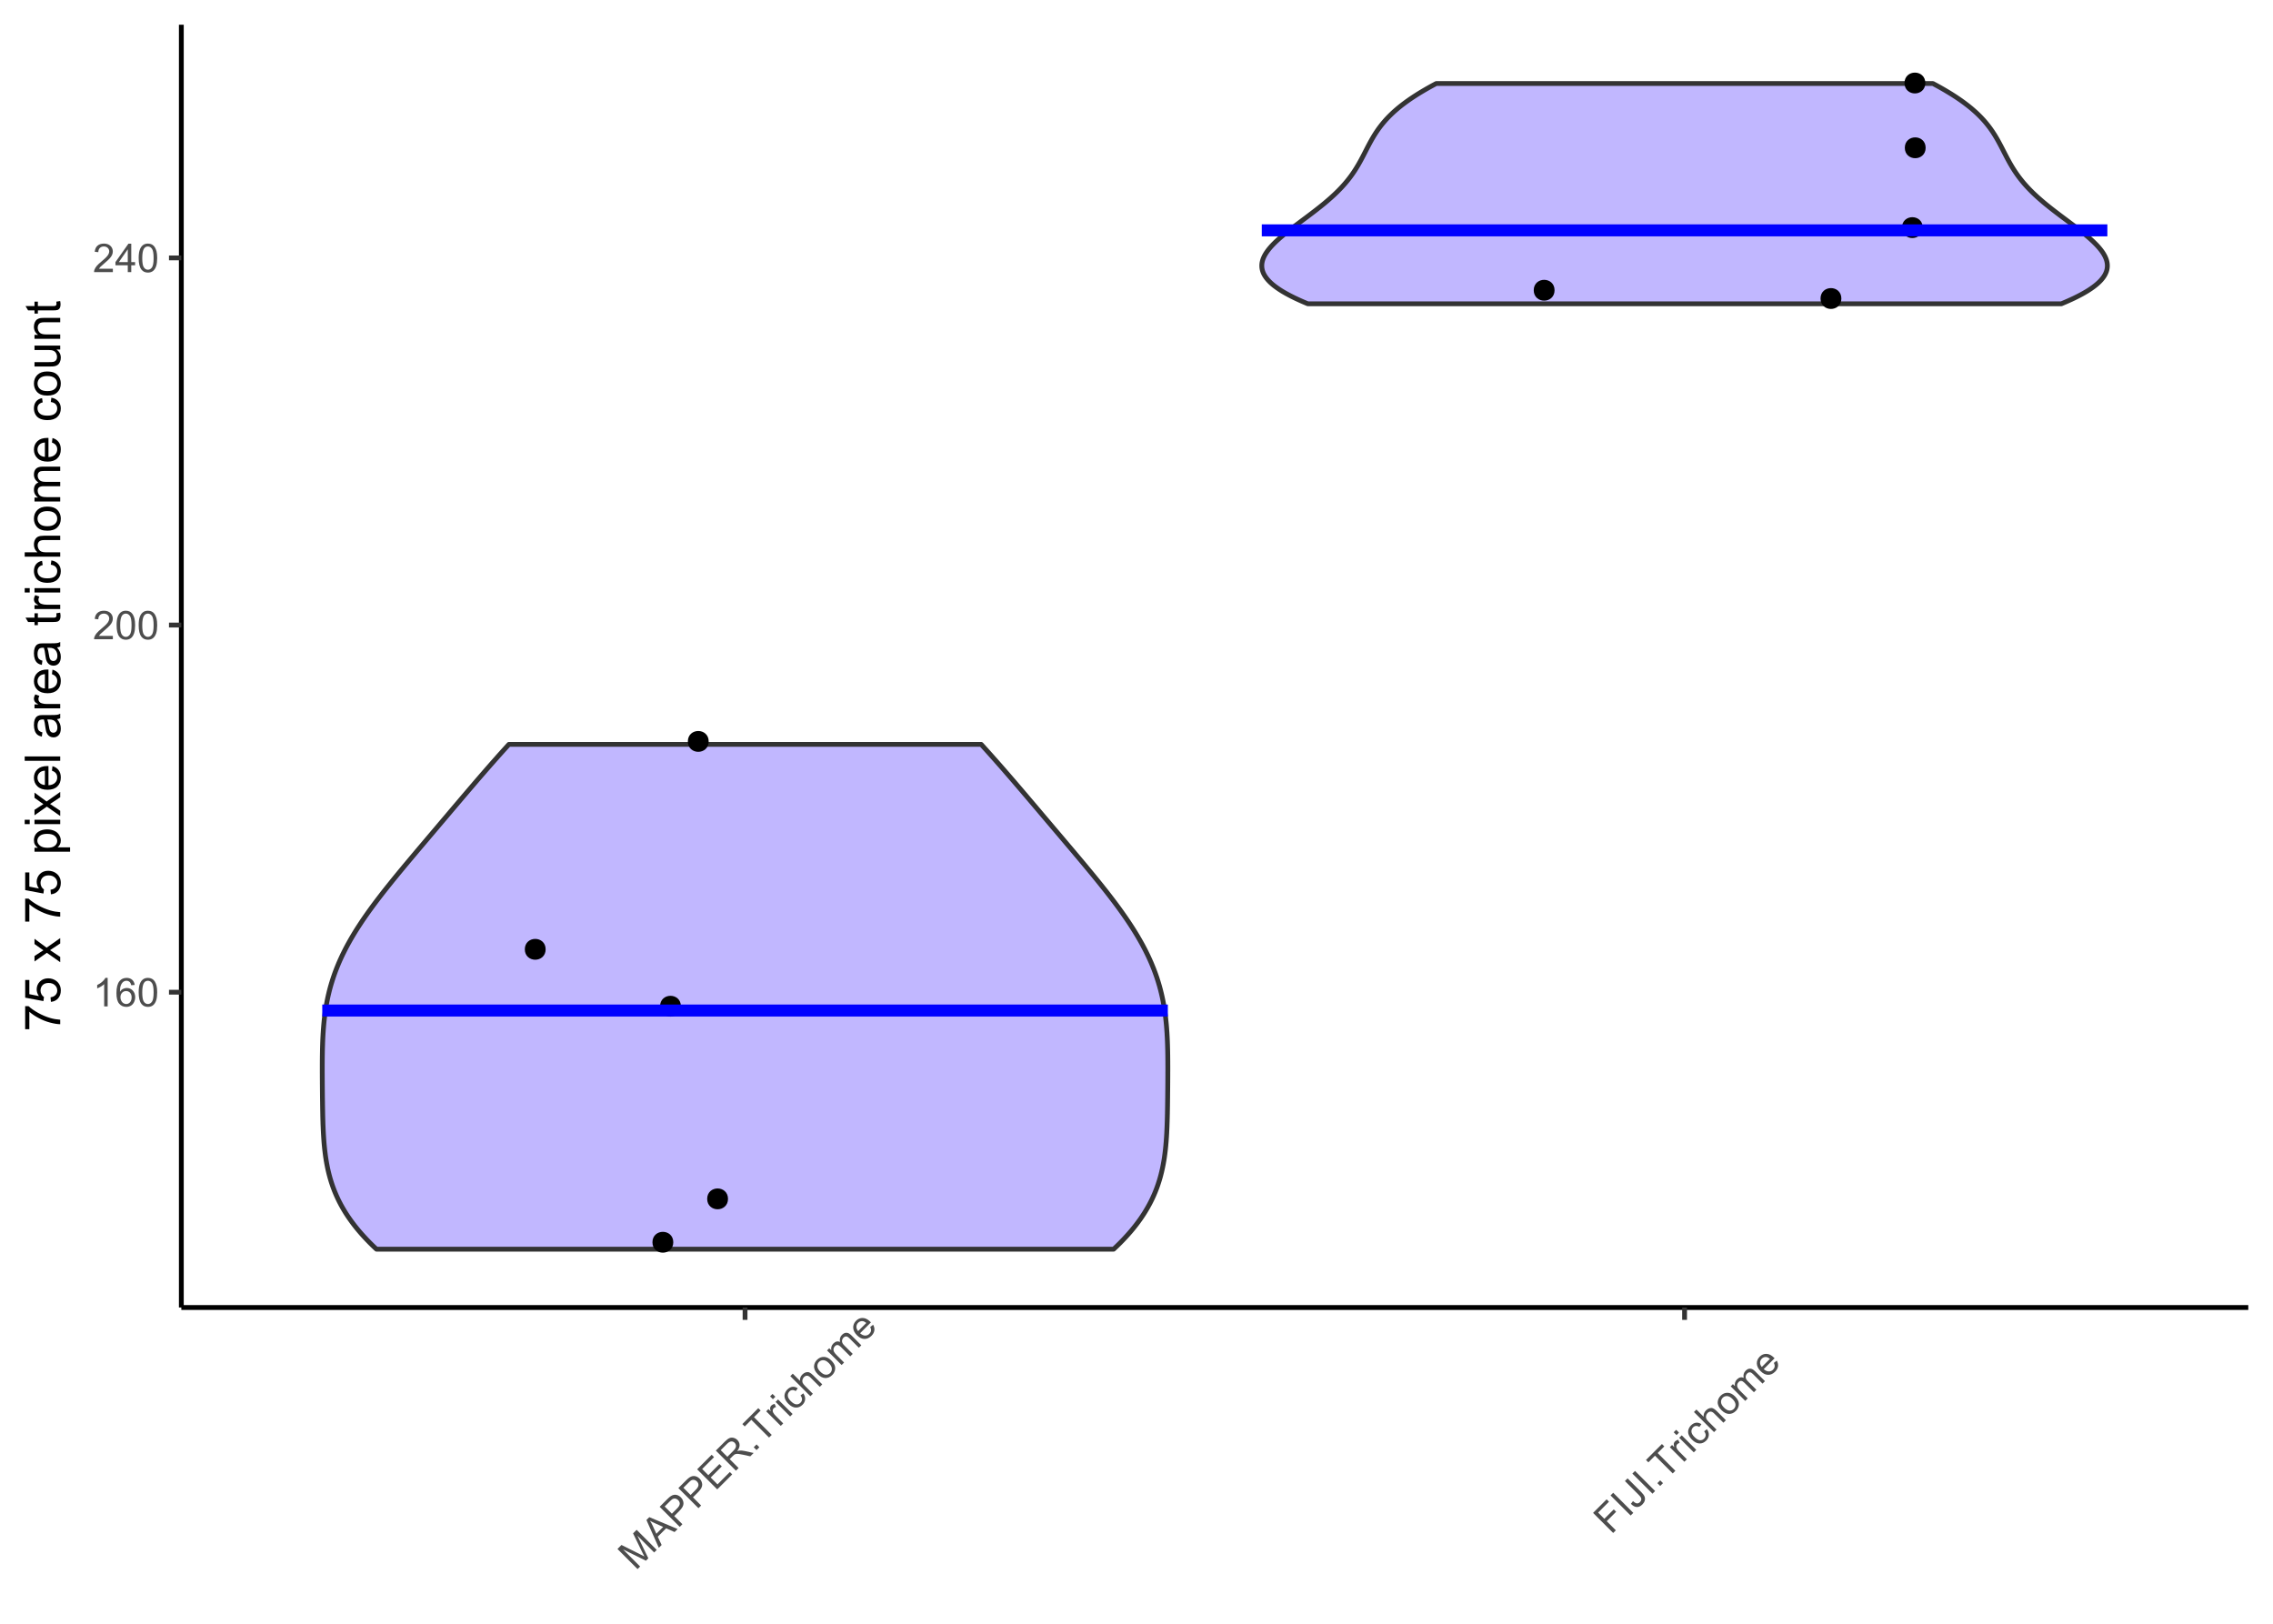 <?xml version="1.0" encoding="UTF-8"?>
<svg xmlns="http://www.w3.org/2000/svg" xmlns:xlink="http://www.w3.org/1999/xlink" width="504pt" height="360pt" viewBox="0 0 504 360" version="1.1">
<defs>
<g>
<symbol overflow="visible" id="glyph0-0">
<path style="stroke:none;" d="M 1.102 0 L 1.102 -5.5 L 5.5 -5.5 L 5.5 0 Z M 1.238 -0.137 L 5.363 -0.137 L 5.363 -5.363 L 1.238 -5.363 Z M 1.238 -0.137 "/>
</symbol>
<symbol overflow="visible" id="glyph0-1">
<path style="stroke:none;" d="M 3.277 0 L 2.504 0 L 2.504 -4.93 C 2.316 -4.75 2.074 -4.574 1.773 -4.395 C 1.469 -4.215 1.195 -4.082 0.957 -3.996 L 0.957 -4.742 C 1.387 -4.941 1.766 -5.188 2.09 -5.48 C 2.414 -5.77 2.645 -6.051 2.781 -6.324 L 3.277 -6.324 Z M 3.277 0 "/>
</symbol>
<symbol overflow="visible" id="glyph0-2">
<path style="stroke:none;" d="M 4.379 -4.758 L 3.609 -4.695 C 3.539 -4.996 3.441 -5.219 3.316 -5.359 C 3.105 -5.574 2.848 -5.684 2.543 -5.688 C 2.297 -5.684 2.078 -5.617 1.895 -5.484 C 1.648 -5.305 1.457 -5.043 1.32 -4.703 C 1.176 -4.363 1.105 -3.879 1.102 -3.25 C 1.285 -3.531 1.512 -3.742 1.781 -3.879 C 2.051 -4.016 2.332 -4.082 2.629 -4.086 C 3.141 -4.082 3.578 -3.895 3.945 -3.516 C 4.305 -3.137 4.488 -2.645 4.492 -2.047 C 4.488 -1.648 4.402 -1.281 4.234 -0.941 C 4.062 -0.602 3.828 -0.34 3.531 -0.16 C 3.23 0.02 2.895 0.105 2.52 0.109 C 1.871 0.105 1.344 -0.129 0.941 -0.602 C 0.531 -1.074 0.328 -1.855 0.332 -2.949 C 0.328 -4.16 0.551 -5.047 1.004 -5.602 C 1.395 -6.082 1.926 -6.32 2.59 -6.324 C 3.086 -6.32 3.492 -6.184 3.809 -5.906 C 4.125 -5.629 4.312 -5.246 4.379 -4.758 Z M 1.219 -2.039 C 1.219 -1.773 1.273 -1.516 1.387 -1.273 C 1.5 -1.027 1.66 -0.844 1.863 -0.719 C 2.066 -0.59 2.277 -0.527 2.504 -0.527 C 2.828 -0.527 3.109 -0.656 3.348 -0.922 C 3.578 -1.184 3.695 -1.543 3.699 -2 C 3.695 -2.43 3.582 -2.773 3.352 -3.027 C 3.117 -3.273 2.824 -3.398 2.477 -3.402 C 2.121 -3.398 1.824 -3.273 1.582 -3.027 C 1.34 -2.773 1.219 -2.445 1.219 -2.039 Z M 1.219 -2.039 "/>
</symbol>
<symbol overflow="visible" id="glyph0-3">
<path style="stroke:none;" d="M 0.367 -3.105 C 0.363 -3.848 0.438 -4.445 0.594 -4.902 C 0.742 -5.355 0.973 -5.707 1.277 -5.953 C 1.578 -6.199 1.957 -6.32 2.418 -6.324 C 2.754 -6.32 3.051 -6.254 3.309 -6.121 C 3.562 -5.984 3.773 -5.789 3.938 -5.531 C 4.102 -5.273 4.23 -4.961 4.328 -4.594 C 4.422 -4.227 4.469 -3.73 4.473 -3.105 C 4.469 -2.367 4.395 -1.77 4.242 -1.316 C 4.09 -0.859 3.863 -0.508 3.562 -0.262 C 3.258 -0.016 2.875 0.105 2.418 0.109 C 1.809 0.105 1.332 -0.109 0.988 -0.547 C 0.57 -1.066 0.363 -1.922 0.367 -3.105 Z M 1.16 -3.105 C 1.16 -2.07 1.281 -1.379 1.523 -1.039 C 1.766 -0.695 2.062 -0.527 2.418 -0.527 C 2.773 -0.527 3.074 -0.699 3.316 -1.043 C 3.559 -1.387 3.68 -2.074 3.68 -3.105 C 3.68 -4.145 3.559 -4.832 3.316 -5.172 C 3.074 -5.512 2.77 -5.684 2.41 -5.684 C 2.051 -5.684 1.77 -5.531 1.559 -5.234 C 1.293 -4.844 1.16 -4.137 1.16 -3.105 Z M 1.16 -3.105 "/>
</symbol>
<symbol overflow="visible" id="glyph0-4">
<path style="stroke:none;" d="M 4.43 -0.742 L 4.43 0 L 0.266 0 C 0.258 -0.188 0.289 -0.367 0.355 -0.539 C 0.461 -0.82 0.629 -1.098 0.863 -1.375 C 1.094 -1.648 1.434 -1.965 1.879 -2.328 C 2.562 -2.887 3.023 -3.332 3.266 -3.664 C 3.5 -3.988 3.621 -4.301 3.625 -4.594 C 3.621 -4.898 3.512 -5.156 3.297 -5.367 C 3.074 -5.578 2.789 -5.684 2.441 -5.684 C 2.066 -5.684 1.77 -5.57 1.547 -5.348 C 1.32 -5.125 1.207 -4.816 1.207 -4.422 L 0.414 -4.504 C 0.465 -5.094 0.668 -5.543 1.027 -5.855 C 1.379 -6.164 1.855 -6.32 2.457 -6.324 C 3.059 -6.32 3.539 -6.152 3.891 -5.82 C 4.242 -5.484 4.418 -5.07 4.422 -4.578 C 4.418 -4.32 4.367 -4.074 4.266 -3.832 C 4.164 -3.59 3.992 -3.332 3.754 -3.062 C 3.512 -2.793 3.113 -2.426 2.562 -1.957 C 2.094 -1.566 1.797 -1.301 1.664 -1.16 C 1.531 -1.02 1.422 -0.879 1.34 -0.742 Z M 4.43 -0.742 "/>
</symbol>
<symbol overflow="visible" id="glyph0-5">
<path style="stroke:none;" d="M 2.844 0 L 2.844 -1.508 L 0.113 -1.508 L 0.113 -2.219 L 2.988 -6.301 L 3.617 -6.301 L 3.617 -2.219 L 4.469 -2.219 L 4.469 -1.508 L 3.617 -1.508 L 3.617 0 Z M 2.844 -2.219 L 2.844 -5.059 L 0.871 -2.219 Z M 2.844 -2.219 "/>
</symbol>
<symbol overflow="visible" id="glyph1-0">
<path style="stroke:none;" d="M 0.777 -0.777 L -3.109 -4.668 L 0 -7.777 L 3.891 -3.891 Z M 0.777 -0.973 L 3.695 -3.891 L 0 -7.582 L -2.918 -4.668 Z M 0.777 -0.973 "/>
</symbol>
<symbol overflow="visible" id="glyph1-1">
<path style="stroke:none;" d="M 0.461 -0.461 L -3.992 -4.918 L -3.105 -5.805 L 1.102 -3.703 C 1.492 -3.508 1.781 -3.359 1.977 -3.258 C 1.859 -3.469 1.699 -3.785 1.496 -4.207 L -0.535 -8.375 L 0.258 -9.168 L 4.711 -4.711 L 4.145 -4.145 L 0.418 -7.871 L 2.852 -2.852 L 2.316 -2.316 L -2.762 -4.82 L 1.031 -1.031 Z M 0.461 -0.461 "/>
</symbol>
<symbol overflow="visible" id="glyph1-2">
<path style="stroke:none;" d="M -0.008 0.008 L -2.754 -6.156 L -2.117 -6.789 L 4.16 -4.16 L 3.488 -3.488 L 1.621 -4.316 L -0.242 -2.453 L 0.617 -0.617 Z M -0.555 -3.105 L 0.957 -4.617 L -0.742 -5.383 C -1.254 -5.613 -1.668 -5.816 -1.98 -5.992 C -1.75 -5.645 -1.547 -5.281 -1.371 -4.902 Z M -0.555 -3.105 "/>
</symbol>
<symbol overflow="visible" id="glyph1-3">
<path style="stroke:none;" d="M 0.48 -0.48 L -3.973 -4.934 L -2.293 -6.613 C -1.996 -6.906 -1.758 -7.117 -1.574 -7.25 C -1.316 -7.43 -1.062 -7.543 -0.816 -7.59 C -0.562 -7.633 -0.301 -7.609 -0.027 -7.52 C 0.246 -7.422 0.492 -7.266 0.715 -7.047 C 1.09 -6.664 1.289 -6.223 1.312 -5.723 C 1.336 -5.219 1.031 -4.652 0.402 -4.023 L -0.742 -2.879 L 1.07 -1.07 Z M -1.266 -3.406 L -0.117 -4.559 C 0.266 -4.938 0.465 -5.277 0.484 -5.582 C 0.5 -5.883 0.379 -6.164 0.125 -6.422 C -0.062 -6.605 -0.266 -6.715 -0.496 -6.758 C -0.719 -6.793 -0.93 -6.758 -1.129 -6.648 C -1.254 -6.574 -1.449 -6.402 -1.719 -6.137 L -2.859 -5 Z M -1.266 -3.406 "/>
</symbol>
<symbol overflow="visible" id="glyph1-4">
<path style="stroke:none;" d="M 0.492 -0.492 L -3.961 -4.945 L -0.742 -8.168 L -0.215 -7.641 L -2.848 -5.012 L -1.484 -3.645 L 0.98 -6.109 L 1.504 -5.586 L -0.961 -3.125 L 0.555 -1.605 L 3.289 -4.344 L 3.816 -3.816 Z M 0.492 -0.492 "/>
</symbol>
<symbol overflow="visible" id="glyph1-5">
<path style="stroke:none;" d="M 0.488 -0.488 L -3.965 -4.945 L -1.988 -6.918 C -1.59 -7.312 -1.25 -7.574 -0.965 -7.703 C -0.676 -7.828 -0.367 -7.852 -0.043 -7.773 C 0.285 -7.691 0.566 -7.531 0.812 -7.289 C 1.125 -6.973 1.289 -6.602 1.301 -6.184 C 1.312 -5.758 1.133 -5.305 0.77 -4.82 C 0.996 -4.902 1.191 -4.949 1.348 -4.957 C 1.676 -4.969 2.035 -4.934 2.426 -4.852 L 4.414 -4.414 L 3.672 -3.672 L 2.156 -4.012 C 1.715 -4.102 1.367 -4.164 1.117 -4.199 C 0.863 -4.227 0.664 -4.227 0.52 -4.195 C 0.375 -4.164 0.246 -4.113 0.133 -4.047 C 0.051 -3.992 -0.062 -3.891 -0.215 -3.738 L -0.898 -3.055 L 1.078 -1.078 Z M -1.41 -3.566 L -0.145 -4.836 C 0.125 -5.102 0.305 -5.34 0.406 -5.547 C 0.5 -5.754 0.527 -5.957 0.484 -6.16 C 0.438 -6.359 0.344 -6.535 0.203 -6.68 C -0.008 -6.891 -0.254 -6.984 -0.543 -6.969 C -0.828 -6.949 -1.137 -6.777 -1.473 -6.449 L -2.883 -5.039 Z M -1.41 -3.566 "/>
</symbol>
<symbol overflow="visible" id="glyph1-6">
<path style="stroke:none;" d="M 0.566 -0.566 L -0.059 -1.188 L 0.566 -1.812 L 1.188 -1.188 Z M 0.566 -0.566 "/>
</symbol>
<symbol overflow="visible" id="glyph1-7">
<path style="stroke:none;" d="M 1.613 -1.613 L -2.316 -5.543 L -3.781 -4.074 L -4.309 -4.602 L -0.777 -8.129 L -0.254 -7.605 L -1.727 -6.133 L 2.203 -2.203 Z M 1.613 -1.613 "/>
</symbol>
<symbol overflow="visible" id="glyph1-8">
<path style="stroke:none;" d="M 0.402 -0.402 L -2.824 -3.629 L -2.332 -4.121 L -1.84 -3.633 C -1.941 -3.984 -1.977 -4.25 -1.945 -4.434 C -1.91 -4.609 -1.828 -4.762 -1.703 -4.895 C -1.52 -5.074 -1.273 -5.203 -0.965 -5.281 L -0.648 -4.586 C -0.855 -4.527 -1.027 -4.434 -1.168 -4.301 C -1.285 -4.18 -1.355 -4.035 -1.379 -3.871 C -1.398 -3.703 -1.367 -3.535 -1.285 -3.371 C -1.148 -3.113 -0.969 -2.871 -0.738 -2.641 L 0.949 -0.949 Z M 0.402 -0.402 "/>
</symbol>
<symbol overflow="visible" id="glyph1-9">
<path style="stroke:none;" d="M -3.41 -4.238 L -4.039 -4.867 L -3.492 -5.414 L -2.863 -4.785 Z M 0.414 -0.414 L -2.812 -3.641 L -2.266 -4.188 L 0.961 -0.961 Z M 0.414 -0.414 "/>
</symbol>
<symbol overflow="visible" id="glyph1-10">
<path style="stroke:none;" d="M 1.332 -3.699 L 1.941 -4.164 C 2.25 -3.73 2.391 -3.289 2.359 -2.844 C 2.324 -2.391 2.133 -1.988 1.785 -1.637 C 1.34 -1.191 0.84 -0.98 0.285 -1.004 C -0.273 -1.02 -0.82 -1.301 -1.359 -1.844 C -1.703 -2.191 -1.949 -2.555 -2.098 -2.93 C -2.242 -3.305 -2.262 -3.676 -2.16 -4.047 C -2.055 -4.41 -1.863 -4.73 -1.586 -5.012 C -1.23 -5.359 -0.855 -5.559 -0.457 -5.605 C -0.059 -5.648 0.332 -5.539 0.723 -5.281 L 0.273 -4.668 C 0.004 -4.832 -0.246 -4.906 -0.484 -4.887 C -0.719 -4.867 -0.93 -4.766 -1.113 -4.586 C -1.387 -4.309 -1.512 -3.984 -1.488 -3.617 C -1.465 -3.242 -1.238 -2.844 -0.812 -2.422 C -0.375 -1.984 0.02 -1.754 0.383 -1.723 C 0.742 -1.691 1.059 -1.809 1.328 -2.082 C 1.539 -2.293 1.652 -2.539 1.668 -2.816 C 1.68 -3.09 1.566 -3.383 1.332 -3.699 Z M 1.332 -3.699 "/>
</symbol>
<symbol overflow="visible" id="glyph1-11">
<path style="stroke:none;" d="M 0.41 -0.41 L -4.043 -4.863 L -3.496 -5.41 L -1.898 -3.812 C -1.938 -4.363 -1.762 -4.832 -1.375 -5.223 C -1.137 -5.457 -0.883 -5.617 -0.613 -5.703 C -0.34 -5.781 -0.086 -5.777 0.156 -5.691 C 0.395 -5.598 0.672 -5.395 0.992 -5.082 L 3.039 -3.039 L 2.492 -2.492 L 0.445 -4.535 C 0.172 -4.809 -0.086 -4.945 -0.328 -4.953 C -0.57 -4.957 -0.801 -4.855 -1.02 -4.641 C -1.18 -4.477 -1.289 -4.281 -1.348 -4.055 C -1.406 -3.828 -1.395 -3.609 -1.312 -3.406 C -1.227 -3.199 -1.059 -2.973 -0.809 -2.723 L 0.957 -0.957 Z M 0.41 -0.41 "/>
</symbol>
<symbol overflow="visible" id="glyph1-12">
<path style="stroke:none;" d="M -1.406 -1.82 C -2.004 -2.414 -2.277 -3.023 -2.234 -3.645 C -2.195 -4.16 -1.977 -4.617 -1.578 -5.02 C -1.133 -5.461 -0.625 -5.676 -0.055 -5.668 C 0.516 -5.656 1.055 -5.398 1.57 -4.891 C 1.984 -4.473 2.246 -4.082 2.363 -3.723 C 2.473 -3.355 2.477 -2.992 2.375 -2.625 C 2.266 -2.254 2.074 -1.926 1.793 -1.648 C 1.34 -1.191 0.828 -0.973 0.262 -0.984 C -0.305 -0.996 -0.859 -1.273 -1.406 -1.82 Z M -0.844 -2.383 C -0.43 -1.965 -0.031 -1.746 0.352 -1.723 C 0.738 -1.699 1.066 -1.824 1.344 -2.098 C 1.609 -2.367 1.734 -2.695 1.711 -3.082 C 1.684 -3.469 1.457 -3.875 1.035 -4.301 C 0.633 -4.699 0.242 -4.91 -0.141 -4.934 C -0.527 -4.957 -0.855 -4.832 -1.129 -4.566 C -1.398 -4.289 -1.523 -3.961 -1.5 -3.578 C -1.477 -3.191 -1.258 -2.793 -0.844 -2.383 Z M -0.844 -2.383 "/>
</symbol>
<symbol overflow="visible" id="glyph1-13">
<path style="stroke:none;" d="M 0.41 -0.41 L -2.816 -3.637 L -2.328 -4.125 L -1.875 -3.672 C -1.93 -3.93 -1.922 -4.191 -1.852 -4.457 C -1.777 -4.719 -1.633 -4.957 -1.422 -5.176 C -1.18 -5.41 -0.934 -5.559 -0.684 -5.613 C -0.43 -5.668 -0.188 -5.637 0.055 -5.523 C -0.07 -6.152 0.074 -6.672 0.484 -7.086 C 0.801 -7.402 1.137 -7.562 1.488 -7.559 C 1.84 -7.551 2.199 -7.363 2.566 -6.996 L 4.781 -4.781 L 4.238 -4.238 L 2.207 -6.27 C 1.984 -6.488 1.809 -6.625 1.68 -6.688 C 1.547 -6.746 1.406 -6.762 1.254 -6.73 C 1.102 -6.695 0.961 -6.613 0.84 -6.488 C 0.609 -6.258 0.496 -5.996 0.5 -5.695 C 0.496 -5.395 0.664 -5.078 1 -4.75 L 2.875 -2.875 L 2.328 -2.328 L 0.23 -4.426 C -0.012 -4.664 -0.234 -4.801 -0.449 -4.836 C -0.656 -4.867 -0.863 -4.785 -1.07 -4.582 C -1.223 -4.426 -1.324 -4.242 -1.375 -4.031 C -1.422 -3.82 -1.398 -3.605 -1.301 -3.391 C -1.203 -3.176 -1.008 -2.922 -0.719 -2.633 L 0.957 -0.957 Z M 0.41 -0.41 "/>
</symbol>
<symbol overflow="visible" id="glyph1-14">
<path style="stroke:none;" d="M 1.578 -3.656 L 2.215 -4.152 C 2.457 -3.73 2.547 -3.309 2.488 -2.887 C 2.426 -2.461 2.211 -2.062 1.84 -1.691 C 1.363 -1.219 0.84 -0.988 0.277 -1.004 C -0.289 -1.016 -0.832 -1.285 -1.359 -1.812 C -1.898 -2.352 -2.18 -2.914 -2.203 -3.496 C -2.223 -4.074 -2.008 -4.586 -1.566 -5.035 C -1.129 -5.465 -0.629 -5.672 -0.066 -5.652 C 0.504 -5.629 1.051 -5.352 1.582 -4.82 C 1.613 -4.785 1.66 -4.734 1.727 -4.672 L -0.68 -2.266 C -0.305 -1.93 0.066 -1.758 0.434 -1.754 C 0.801 -1.742 1.117 -1.875 1.391 -2.145 C 1.586 -2.344 1.707 -2.566 1.746 -2.816 C 1.781 -3.062 1.723 -3.344 1.578 -3.656 Z M -1.102 -2.746 L 0.703 -4.547 C 0.406 -4.793 0.133 -4.926 -0.117 -4.953 C -0.5 -4.984 -0.828 -4.863 -1.109 -4.59 C -1.355 -4.336 -1.484 -4.043 -1.488 -3.703 C -1.492 -3.363 -1.363 -3.043 -1.102 -2.746 Z M -1.102 -2.746 "/>
</symbol>
<symbol overflow="visible" id="glyph1-15">
<path style="stroke:none;" d="M 0.512 -0.512 L -3.945 -4.965 L -0.938 -7.969 L -0.414 -7.445 L -2.828 -5.027 L -1.449 -3.648 L 0.641 -5.738 L 1.168 -5.215 L -0.922 -3.125 L 1.102 -1.102 Z M 0.512 -0.512 "/>
</symbol>
<symbol overflow="visible" id="glyph1-16">
<path style="stroke:none;" d="M 0.582 -0.582 L -3.875 -5.035 L -3.285 -5.625 L 1.168 -1.168 Z M 0.582 -0.582 "/>
</symbol>
<symbol overflow="visible" id="glyph1-17">
<path style="stroke:none;" d="M -1.086 -1.441 L -0.625 -2.047 C -0.27 -1.719 0.023 -1.551 0.262 -1.539 C 0.5 -1.527 0.719 -1.621 0.922 -1.824 C 1.066 -1.965 1.16 -2.125 1.203 -2.305 C 1.242 -2.477 1.227 -2.645 1.148 -2.805 C 1.07 -2.961 0.902 -3.168 0.652 -3.426 L -2.414 -6.492 L -1.824 -7.082 L 1.211 -4.047 C 1.582 -3.672 1.824 -3.34 1.941 -3.047 C 2.051 -2.75 2.066 -2.449 1.98 -2.148 C 1.891 -1.844 1.715 -1.562 1.453 -1.301 C 1.062 -0.91 0.648 -0.723 0.219 -0.738 C -0.215 -0.754 -0.645 -0.988 -1.086 -1.441 Z M -1.086 -1.441 "/>
</symbol>
<symbol overflow="visible" id="glyph2-0">
<path style="stroke:none;" d="M 0 -1.375 L -6.875 -1.375 L -6.875 -6.875 L 0 -6.875 Z M -0.172 -1.547 L -0.172 -6.703 L -6.703 -6.703 L -6.703 -1.547 Z M -0.172 -1.547 "/>
</symbol>
<symbol overflow="visible" id="glyph2-1">
<path style="stroke:none;" d="M -6.844 -0.52 L -7.773 -0.52 L -7.773 -5.617 L -7.02 -5.617 C -6.484 -5.113 -5.773 -4.617 -4.891 -4.129 C -4.004 -3.633 -3.094 -3.25 -2.164 -2.984 C -1.5 -2.789 -0.781 -2.668 0 -2.617 L 0 -1.621 C -0.617 -1.629 -1.363 -1.75 -2.246 -1.984 C -3.121 -2.215 -3.969 -2.551 -4.781 -2.988 C -5.594 -3.422 -6.281 -3.883 -6.844 -4.379 Z M -6.844 -0.52 "/>
</symbol>
<symbol overflow="visible" id="glyph2-2">
<path style="stroke:none;" d="M -2.062 -0.457 L -2.148 -1.473 C -1.652 -1.543 -1.281 -1.719 -1.031 -1.996 C -0.781 -2.266 -0.656 -2.594 -0.66 -2.984 C -0.656 -3.445 -0.832 -3.84 -1.188 -4.168 C -1.535 -4.488 -2 -4.652 -2.582 -4.652 C -3.133 -4.652 -3.566 -4.496 -3.887 -4.188 C -4.203 -3.875 -4.363 -3.469 -4.367 -2.969 C -4.363 -2.656 -4.293 -2.375 -4.152 -2.125 C -4.008 -1.871 -3.824 -1.676 -3.605 -1.535 L -3.723 -0.629 L -7.766 -1.391 L -7.766 -5.309 L -6.844 -5.305 L -6.844 -2.164 L -4.727 -1.742 C -5.051 -2.211 -5.215 -2.707 -5.219 -3.227 C -5.215 -3.91 -4.977 -4.488 -4.504 -4.965 C -4.027 -5.434 -3.414 -5.672 -2.668 -5.676 C -1.953 -5.672 -1.34 -5.465 -0.82 -5.055 C -0.188 -4.547 0.129 -3.855 0.133 -2.984 C 0.129 -2.266 -0.07 -1.684 -0.469 -1.234 C -0.867 -0.777 -1.398 -0.52 -2.062 -0.457 Z M -2.062 -0.457 "/>
</symbol>
<symbol overflow="visible" id="glyph2-3">
<path style="stroke:none;" d=""/>
</symbol>
<symbol overflow="visible" id="glyph2-4">
<path style="stroke:none;" d="M 0 -0.082 L -2.965 -2.164 L -5.703 -0.238 L -5.703 -1.445 L -4.367 -2.32 C -4.109 -2.484 -3.898 -2.617 -3.727 -2.719 C -3.961 -2.875 -4.168 -3.02 -4.355 -3.152 L -5.703 -4.113 L -5.703 -5.27 L -3.02 -3.297 L 0 -5.418 L 0 -4.234 L -1.773 -3.062 L -2.25 -2.75 L 0 -1.25 Z M 0 -0.082 "/>
</symbol>
<symbol overflow="visible" id="glyph2-5">
<path style="stroke:none;" d="M 2.188 -0.727 L -5.703 -0.727 L -5.703 -1.605 L -4.961 -1.605 C -5.25 -1.812 -5.469 -2.047 -5.613 -2.309 C -5.758 -2.57 -5.828 -2.887 -5.832 -3.262 C -5.828 -3.746 -5.703 -4.176 -5.457 -4.551 C -5.203 -4.922 -4.852 -5.203 -4.395 -5.391 C -3.938 -5.578 -3.438 -5.672 -2.895 -5.676 C -2.309 -5.672 -1.781 -5.566 -1.316 -5.359 C -0.848 -5.148 -0.488 -4.844 -0.242 -4.449 C 0.008 -4.047 0.129 -3.629 0.129 -3.191 C 0.129 -2.867 0.062 -2.578 -0.074 -2.32 C -0.207 -2.062 -0.379 -1.852 -0.59 -1.691 L 2.188 -1.691 Z M -2.82 -1.602 C -2.082 -1.598 -1.539 -1.746 -1.191 -2.047 C -0.836 -2.34 -0.66 -2.699 -0.664 -3.125 C -0.66 -3.551 -0.844 -3.918 -1.211 -4.227 C -1.574 -4.531 -2.137 -4.688 -2.898 -4.688 C -3.625 -4.688 -4.168 -4.535 -4.531 -4.238 C -4.891 -3.938 -5.074 -3.582 -5.074 -3.168 C -5.074 -2.754 -4.879 -2.391 -4.496 -2.074 C -4.109 -1.758 -3.551 -1.598 -2.82 -1.602 Z M -2.82 -1.602 "/>
</symbol>
<symbol overflow="visible" id="glyph2-6">
<path style="stroke:none;" d="M -6.762 -0.73 L -7.875 -0.73 L -7.875 -1.699 L -6.762 -1.699 Z M 0 -0.73 L -5.703 -0.73 L -5.703 -1.699 L 0 -1.695 Z M 0 -0.73 "/>
</symbol>
<symbol overflow="visible" id="glyph2-7">
<path style="stroke:none;" d="M -1.836 -4.629 L -1.715 -5.629 C -1.125 -5.469 -0.672 -5.176 -0.352 -4.75 C -0.031 -4.324 0.129 -3.781 0.129 -3.121 C 0.129 -2.281 -0.125 -1.617 -0.641 -1.133 C -1.152 -0.641 -1.875 -0.398 -2.805 -0.402 C -3.762 -0.398 -4.504 -0.645 -5.035 -1.145 C -5.562 -1.637 -5.828 -2.277 -5.832 -3.066 C -5.828 -3.824 -5.57 -4.449 -5.051 -4.934 C -4.531 -5.418 -3.801 -5.66 -2.863 -5.66 C -2.805 -5.66 -2.719 -5.656 -2.605 -5.656 L -2.605 -1.402 C -1.977 -1.434 -1.496 -1.613 -1.164 -1.934 C -0.828 -2.25 -0.66 -2.645 -0.664 -3.125 C -0.66 -3.477 -0.754 -3.781 -0.941 -4.031 C -1.125 -4.281 -1.422 -4.48 -1.836 -4.629 Z M -3.398 -1.457 L -3.398 -4.641 C -3.879 -4.598 -4.238 -4.473 -4.48 -4.273 C -4.852 -3.961 -5.039 -3.562 -5.039 -3.078 C -5.039 -2.629 -4.891 -2.258 -4.594 -1.957 C -4.297 -1.652 -3.898 -1.484 -3.398 -1.457 Z M -3.398 -1.457 "/>
</symbol>
<symbol overflow="visible" id="glyph2-8">
<path style="stroke:none;" d="M 0 -0.703 L -7.875 -0.703 L -7.875 -1.672 L 0 -1.672 Z M 0 -0.703 "/>
</symbol>
<symbol overflow="visible" id="glyph2-9">
<path style="stroke:none;" d="M -0.703 -4.445 C -0.398 -4.086 -0.184 -3.742 -0.059 -3.414 C 0.066 -3.082 0.129 -2.727 0.129 -2.348 C 0.129 -1.719 -0.023 -1.238 -0.328 -0.902 C -0.633 -0.566 -1.023 -0.398 -1.504 -0.398 C -1.781 -0.398 -2.035 -0.461 -2.27 -0.586 C -2.496 -0.711 -2.684 -0.875 -2.824 -1.086 C -2.965 -1.289 -3.07 -1.523 -3.141 -1.785 C -3.191 -1.969 -3.238 -2.254 -3.289 -2.641 C -3.375 -3.418 -3.488 -3.992 -3.621 -4.367 C -3.754 -4.367 -3.836 -4.371 -3.871 -4.371 C -4.266 -4.371 -4.543 -4.277 -4.703 -4.098 C -4.918 -3.848 -5.027 -3.48 -5.031 -2.996 C -5.027 -2.539 -4.949 -2.203 -4.793 -1.988 C -4.633 -1.77 -4.352 -1.609 -3.949 -1.508 L -4.078 -0.562 C -4.48 -0.648 -4.805 -0.789 -5.055 -0.988 C -5.301 -1.184 -5.492 -1.469 -5.629 -1.844 C -5.762 -2.215 -5.828 -2.645 -5.832 -3.137 C -5.828 -3.621 -5.773 -4.02 -5.66 -4.324 C -5.543 -4.629 -5.398 -4.852 -5.227 -4.996 C -5.055 -5.137 -4.836 -5.238 -4.57 -5.297 C -4.406 -5.328 -4.109 -5.344 -3.68 -5.344 L -2.391 -5.344 C -1.492 -5.344 -0.922 -5.363 -0.684 -5.406 C -0.445 -5.445 -0.219 -5.527 0 -5.648 L 0 -4.641 C -0.199 -4.539 -0.434 -4.473 -0.703 -4.445 Z M -2.863 -4.367 C -2.719 -4.012 -2.598 -3.488 -2.496 -2.789 C -2.438 -2.391 -2.371 -2.109 -2.301 -1.945 C -2.227 -1.781 -2.121 -1.652 -1.988 -1.562 C -1.848 -1.473 -1.695 -1.43 -1.531 -1.43 C -1.27 -1.43 -1.055 -1.527 -0.887 -1.723 C -0.711 -1.918 -0.625 -2.203 -0.629 -2.578 C -0.625 -2.949 -0.707 -3.277 -0.871 -3.57 C -1.031 -3.859 -1.254 -4.074 -1.543 -4.211 C -1.754 -4.312 -2.078 -4.363 -2.508 -4.367 Z M -2.863 -4.367 "/>
</symbol>
<symbol overflow="visible" id="glyph2-10">
<path style="stroke:none;" d="M 0 -0.715 L -5.703 -0.715 L -5.703 -1.586 L -4.84 -1.586 C -5.242 -1.805 -5.508 -2.008 -5.637 -2.199 C -5.766 -2.383 -5.828 -2.59 -5.832 -2.82 C -5.828 -3.141 -5.727 -3.473 -5.523 -3.812 L -4.625 -3.48 C -4.762 -3.242 -4.832 -3.004 -4.836 -2.773 C -4.832 -2.555 -4.77 -2.363 -4.645 -2.199 C -4.516 -2.027 -4.34 -1.91 -4.113 -1.844 C -3.77 -1.73 -3.391 -1.676 -2.984 -1.68 L 0 -1.68 Z M 0 -0.715 "/>
</symbol>
<symbol overflow="visible" id="glyph2-11">
<path style="stroke:none;" d="M -0.863 -2.836 L -0.012 -2.977 C 0.043 -2.703 0.07 -2.457 0.074 -2.246 C 0.07 -1.891 0.02 -1.621 -0.09 -1.43 C -0.199 -1.234 -0.348 -1.098 -0.527 -1.02 C -0.707 -0.941 -1.086 -0.902 -1.672 -0.902 L -4.953 -0.902 L -4.953 -0.195 L -5.703 -0.195 L -5.703 -0.902 L -7.117 -0.902 L -7.695 -1.863 L -5.703 -1.863 L -5.703 -2.836 L -4.953 -2.836 L -4.953 -1.863 L -1.617 -1.863 C -1.34 -1.863 -1.16 -1.879 -1.082 -1.914 C -1 -1.945 -0.938 -2 -0.895 -2.078 C -0.848 -2.152 -0.824 -2.262 -0.828 -2.41 C -0.824 -2.516 -0.836 -2.66 -0.863 -2.836 Z M -0.863 -2.836 "/>
</symbol>
<symbol overflow="visible" id="glyph2-12">
<path style="stroke:none;" d="M -2.09 -4.445 L -1.965 -5.398 C -1.309 -5.289 -0.797 -5.023 -0.426 -4.598 C -0.055 -4.168 0.129 -3.645 0.129 -3.023 C 0.129 -2.242 -0.125 -1.613 -0.637 -1.141 C -1.145 -0.664 -1.875 -0.426 -2.832 -0.43 C -3.441 -0.426 -3.98 -0.527 -4.445 -0.734 C -4.906 -0.938 -5.254 -1.25 -5.484 -1.668 C -5.715 -2.082 -5.828 -2.535 -5.832 -3.031 C -5.828 -3.645 -5.672 -4.152 -5.363 -4.547 C -5.047 -4.941 -4.602 -5.191 -4.027 -5.305 L -3.883 -4.367 C -4.262 -4.273 -4.551 -4.117 -4.746 -3.891 C -4.941 -3.664 -5.039 -3.387 -5.039 -3.066 C -5.039 -2.574 -4.863 -2.18 -4.516 -1.879 C -4.164 -1.57 -3.613 -1.418 -2.859 -1.422 C -2.09 -1.418 -1.531 -1.566 -1.184 -1.863 C -0.836 -2.156 -0.66 -2.539 -0.664 -3.012 C -0.66 -3.391 -0.777 -3.707 -1.012 -3.961 C -1.242 -4.215 -1.602 -4.375 -2.09 -4.445 Z M -2.09 -4.445 "/>
</symbol>
<symbol overflow="visible" id="glyph2-13">
<path style="stroke:none;" d="M 0 -0.727 L -7.875 -0.727 L -7.875 -1.691 L -5.047 -1.691 C -5.566 -2.141 -5.828 -2.711 -5.832 -3.398 C -5.828 -3.82 -5.746 -4.188 -5.582 -4.5 C -5.414 -4.812 -5.184 -5.035 -4.891 -5.168 C -4.598 -5.301 -4.172 -5.367 -3.613 -5.371 L 0 -5.371 L 0 -4.406 L -3.613 -4.406 C -4.094 -4.406 -4.445 -4.301 -4.668 -4.09 C -4.887 -3.879 -4.996 -3.582 -5 -3.203 C -4.996 -2.914 -4.922 -2.645 -4.777 -2.395 C -4.625 -2.141 -4.426 -1.961 -4.172 -1.852 C -3.918 -1.742 -3.566 -1.688 -3.121 -1.691 L 0 -1.691 Z M 0 -0.727 "/>
</symbol>
<symbol overflow="visible" id="glyph2-14">
<path style="stroke:none;" d="M -2.852 -0.367 C -3.906 -0.363 -4.688 -0.656 -5.199 -1.246 C -5.617 -1.734 -5.828 -2.332 -5.832 -3.039 C -5.828 -3.82 -5.574 -4.461 -5.062 -4.961 C -4.547 -5.457 -3.836 -5.707 -2.934 -5.711 C -2.195 -5.707 -1.617 -5.598 -1.199 -5.379 C -0.777 -5.156 -0.449 -4.832 -0.219 -4.414 C 0.016 -3.992 0.129 -3.535 0.129 -3.039 C 0.129 -2.238 -0.125 -1.594 -0.637 -1.105 C -1.148 -0.609 -1.887 -0.363 -2.852 -0.367 Z M -2.852 -1.359 C -2.121 -1.359 -1.574 -1.516 -1.211 -1.836 C -0.844 -2.152 -0.66 -2.555 -0.664 -3.039 C -0.66 -3.516 -0.844 -3.914 -1.211 -4.234 C -1.574 -4.551 -2.133 -4.711 -2.883 -4.715 C -3.586 -4.711 -4.117 -4.551 -4.484 -4.234 C -4.844 -3.91 -5.027 -3.512 -5.031 -3.039 C -5.027 -2.555 -4.848 -2.152 -4.488 -1.836 C -4.129 -1.516 -3.582 -1.359 -2.852 -1.359 Z M -2.852 -1.359 "/>
</symbol>
<symbol overflow="visible" id="glyph2-15">
<path style="stroke:none;" d="M 0 -0.727 L -5.703 -0.727 L -5.703 -1.59 L -4.902 -1.59 C -5.18 -1.766 -5.406 -2.004 -5.578 -2.305 C -5.746 -2.598 -5.828 -2.938 -5.832 -3.32 C -5.828 -3.738 -5.742 -4.086 -5.566 -4.359 C -5.391 -4.629 -5.145 -4.816 -4.836 -4.93 C -5.496 -5.379 -5.828 -5.969 -5.832 -6.691 C -5.828 -7.254 -5.672 -7.688 -5.363 -7.996 C -5.047 -8.297 -4.566 -8.449 -3.914 -8.453 L 0 -8.453 L 0 -7.492 L -3.594 -7.492 C -3.977 -7.488 -4.254 -7.457 -4.426 -7.398 C -4.594 -7.332 -4.734 -7.219 -4.84 -7.059 C -4.941 -6.891 -4.992 -6.695 -4.996 -6.477 C -4.992 -6.07 -4.859 -5.738 -4.594 -5.477 C -4.328 -5.211 -3.898 -5.078 -3.312 -5.082 L 0 -5.082 L 0 -4.113 L -3.707 -4.113 C -4.133 -4.113 -4.453 -4.031 -4.672 -3.875 C -4.883 -3.715 -4.992 -3.461 -4.996 -3.105 C -4.992 -2.832 -4.922 -2.578 -4.781 -2.348 C -4.637 -2.117 -4.426 -1.949 -4.152 -1.848 C -3.875 -1.738 -3.477 -1.688 -2.961 -1.691 L 0 -1.691 Z M 0 -0.727 "/>
</symbol>
<symbol overflow="visible" id="glyph2-16">
<path style="stroke:none;" d="M 0 -4.465 L -0.836 -4.465 C -0.191 -4.02 0.129 -3.414 0.129 -2.652 C 0.129 -2.312 0.066 -2 -0.062 -1.711 C -0.191 -1.418 -0.355 -1.199 -0.551 -1.059 C -0.746 -0.914 -0.984 -0.816 -1.266 -0.762 C -1.453 -0.723 -1.754 -0.703 -2.172 -0.703 L -5.703 -0.703 L -5.703 -1.672 L -2.539 -1.672 C -2.031 -1.668 -1.691 -1.688 -1.52 -1.73 C -1.262 -1.785 -1.062 -1.914 -0.918 -2.113 C -0.773 -2.309 -0.703 -2.555 -0.703 -2.848 C -0.703 -3.137 -0.777 -3.406 -0.926 -3.66 C -1.074 -3.914 -1.273 -4.094 -1.531 -4.199 C -1.785 -4.305 -2.16 -4.359 -2.648 -4.359 L -5.703 -4.359 L -5.703 -5.328 L 0 -5.328 Z M 0 -4.465 "/>
</symbol>
<symbol overflow="visible" id="glyph2-17">
<path style="stroke:none;" d="M 0 -0.727 L -5.703 -0.727 L -5.703 -1.594 L -4.895 -1.594 C -5.516 -2.012 -5.828 -2.617 -5.832 -3.41 C -5.828 -3.754 -5.766 -4.066 -5.645 -4.355 C -5.52 -4.641 -5.359 -4.859 -5.16 -5.004 C -4.957 -5.145 -4.719 -5.242 -4.445 -5.305 C -4.266 -5.336 -3.953 -5.355 -3.508 -5.359 L 0 -5.359 L 0 -4.395 L -3.469 -4.395 C -3.863 -4.395 -4.156 -4.355 -4.352 -4.281 C -4.543 -4.203 -4.699 -4.07 -4.82 -3.879 C -4.934 -3.688 -4.992 -3.461 -4.996 -3.207 C -4.992 -2.793 -4.859 -2.438 -4.602 -2.141 C -4.336 -1.836 -3.844 -1.688 -3.117 -1.691 L 0 -1.691 Z M 0 -0.727 "/>
</symbol>
</g>
</defs>
<g id="surface809">
<rect x="0" y="0" width="504" height="360" style="fill:rgb(100%,100%,100%);fill-opacity:1;stroke:none;"/>
<rect x="0" y="0" width="504" height="360" style="fill:rgb(100%,100%,100%);fill-opacity:1;stroke:none;"/>
<path style="fill:none;stroke-width:1.067;stroke-linecap:round;stroke-linejoin:round;stroke:rgb(100%,100%,100%);stroke-opacity:1;stroke-miterlimit:10;" d="M 0 360 L 504 360 L 504 0 L 0 0 Z M 0 360 "/>
<path style="fill-rule:nonzero;fill:rgb(51.765%,43.922%,100%);fill-opacity:0.502;stroke-width:1.067;stroke-linecap:round;stroke-linejoin:round;stroke:rgb(20%,20%,20%);stroke-opacity:1;stroke-miterlimit:10;" d="M 83.477 276.957 L 82.785 276.301 L 82.559 276.082 L 82.34 275.863 L 82.117 275.645 L 81.898 275.426 L 81.688 275.207 L 81.473 274.988 L 81.262 274.77 L 81.059 274.547 L 80.852 274.328 L 80.648 274.109 L 80.453 273.891 L 80.254 273.672 L 79.871 273.234 L 79.496 272.797 L 79.316 272.578 L 79.133 272.359 L 78.957 272.141 L 78.785 271.922 L 78.609 271.703 L 78.441 271.48 L 78.273 271.262 L 78.109 271.043 L 77.789 270.605 L 77.633 270.387 L 77.328 269.949 L 77.031 269.512 L 76.891 269.293 L 76.746 269.074 L 76.473 268.637 L 76.34 268.414 L 76.207 268.195 L 76.082 267.977 L 75.953 267.758 L 75.828 267.539 L 75.586 267.102 L 75.359 266.664 L 75.242 266.445 L 75.137 266.227 L 75.027 266.008 L 74.922 265.789 L 74.82 265.566 L 74.617 265.129 L 74.336 264.473 L 74.156 264.035 L 74.07 263.816 L 73.824 263.16 L 73.746 262.941 L 73.672 262.723 L 73.598 262.5 L 73.523 262.281 L 73.383 261.844 L 73.32 261.625 L 73.188 261.188 L 73.07 260.75 L 73.008 260.531 L 72.844 259.875 L 72.793 259.656 L 72.742 259.434 L 72.691 259.215 L 72.648 258.996 L 72.555 258.559 L 72.516 258.34 L 72.43 257.902 L 72.395 257.684 L 72.316 257.246 L 72.285 257.027 L 72.215 256.59 L 72.184 256.367 L 72.152 256.148 L 72.016 255.055 L 71.945 254.398 L 71.926 254.18 L 71.902 253.961 L 71.863 253.523 L 71.844 253.301 L 71.812 252.863 L 71.793 252.645 L 71.781 252.426 L 71.75 251.988 L 71.738 251.77 L 71.723 251.551 L 71.676 250.676 L 71.668 250.457 L 71.656 250.234 L 71.641 249.797 L 71.629 249.578 L 71.605 248.922 L 71.602 248.703 L 71.586 248.266 L 71.582 248.047 L 71.574 247.828 L 71.57 247.609 L 71.562 247.391 L 71.559 247.168 L 71.516 244.762 L 71.516 244.543 L 71.512 244.324 L 71.508 244.102 L 71.504 243.883 L 71.504 243.664 L 71.496 243.227 L 71.496 243.008 L 71.492 242.789 L 71.492 242.57 L 71.488 242.352 L 71.488 242.133 L 71.484 241.914 L 71.484 241.695 L 71.48 241.477 L 71.48 241.258 L 71.477 241.035 L 71.477 240.816 L 71.473 240.598 L 71.473 240.379 L 71.469 240.16 L 71.469 239.723 L 71.465 239.504 L 71.465 239.066 L 71.461 238.848 L 71.461 238.191 L 71.457 237.969 L 71.457 235.781 L 71.461 235.562 L 71.461 235.125 L 71.465 234.902 L 71.465 234.684 L 71.469 234.465 L 71.469 234.246 L 71.5 232.496 L 71.508 232.277 L 71.512 232.059 L 71.52 231.836 L 71.535 231.398 L 71.539 231.18 L 71.551 230.961 L 71.566 230.523 L 71.578 230.305 L 71.586 230.086 L 71.633 229.211 L 71.648 228.992 L 71.664 228.77 L 71.676 228.551 L 71.707 228.113 L 71.727 227.895 L 71.742 227.676 L 71.82 226.801 L 71.844 226.582 L 71.863 226.363 L 71.91 225.926 L 71.938 225.703 L 71.965 225.484 L 71.988 225.266 L 72.02 225.047 L 72.074 224.609 L 72.137 224.172 L 72.172 223.953 L 72.203 223.734 L 72.273 223.297 L 72.352 222.859 L 72.387 222.637 L 72.43 222.418 L 72.469 222.199 L 72.555 221.762 L 72.602 221.543 L 72.645 221.324 L 72.695 221.105 L 72.789 220.668 L 72.844 220.449 L 72.945 220.012 L 73 219.793 L 73.059 219.57 L 73.113 219.352 L 73.23 218.914 L 73.48 218.039 L 73.551 217.82 L 73.684 217.383 L 73.754 217.164 L 73.828 216.945 L 73.898 216.723 L 73.973 216.504 L 74.051 216.285 L 74.125 216.066 L 74.203 215.848 L 74.285 215.629 L 74.363 215.41 L 74.449 215.191 L 74.531 214.973 L 74.703 214.535 L 74.793 214.316 L 74.879 214.098 L 74.973 213.879 L 75.062 213.656 L 75.156 213.438 L 75.254 213.219 L 75.348 213 L 75.445 212.781 L 75.547 212.562 L 75.645 212.344 L 75.746 212.125 L 75.852 211.906 L 75.953 211.688 L 76.059 211.469 L 76.387 210.812 L 76.5 210.59 L 76.609 210.371 L 76.723 210.152 L 77.074 209.496 L 77.438 208.84 L 77.562 208.621 L 77.684 208.402 L 77.809 208.184 L 78.066 207.746 L 78.195 207.523 L 78.328 207.305 L 78.457 207.086 L 78.59 206.867 L 78.727 206.648 L 78.859 206.43 L 78.996 206.211 L 79.137 205.992 L 79.273 205.773 L 79.414 205.555 L 79.559 205.336 L 79.699 205.117 L 79.988 204.68 L 80.133 204.457 L 80.277 204.238 L 80.574 203.801 L 80.727 203.582 L 80.875 203.363 L 81.18 202.926 L 81.336 202.707 L 81.488 202.488 L 81.957 201.832 L 82.117 201.613 L 82.277 201.391 L 82.758 200.734 L 83.578 199.641 L 84.418 198.547 L 84.59 198.324 L 84.758 198.105 L 85.445 197.23 L 85.621 197.012 L 85.793 196.793 L 86.848 195.48 L 87.023 195.258 L 87.383 194.82 L 87.559 194.602 L 88.637 193.289 L 88.82 193.07 L 89 192.852 L 89.184 192.633 L 89.363 192.414 L 89.547 192.191 L 89.727 191.973 L 91.746 189.566 L 91.934 189.348 L 92.117 189.125 L 92.484 188.688 L 92.672 188.469 L 93.039 188.031 L 93.227 187.812 L 93.41 187.594 L 93.598 187.375 L 93.781 187.156 L 93.969 186.938 L 94.152 186.719 L 94.34 186.5 L 94.523 186.281 L 94.711 186.059 L 94.895 185.84 L 95.082 185.621 L 95.266 185.402 L 95.453 185.184 L 95.637 184.965 L 95.824 184.746 L 96.008 184.527 L 96.195 184.309 L 96.379 184.09 L 96.566 183.871 L 96.75 183.652 L 96.938 183.434 L 97.121 183.215 L 97.309 182.992 L 97.492 182.773 L 97.68 182.555 L 97.863 182.336 L 98.051 182.117 L 98.234 181.898 L 98.422 181.68 L 98.605 181.461 L 98.793 181.242 L 98.977 181.023 L 99.164 180.805 L 99.348 180.586 L 99.535 180.367 L 99.719 180.148 L 99.906 179.926 L 100.09 179.707 L 100.277 179.488 L 100.461 179.27 L 100.648 179.051 L 100.832 178.832 L 101.02 178.613 L 101.203 178.395 L 101.578 177.957 L 101.762 177.738 L 101.949 177.52 L 102.133 177.301 L 102.32 177.082 L 102.508 176.859 L 102.691 176.641 L 103.254 175.984 L 103.438 175.766 L 104.562 174.453 L 104.746 174.234 L 104.938 174.016 L 105.125 173.793 L 105.875 172.918 L 106.066 172.699 L 106.441 172.262 L 106.633 172.043 L 106.82 171.824 L 107.203 171.387 L 107.391 171.168 L 107.582 170.949 L 107.773 170.727 L 108.922 169.414 L 109.117 169.195 L 109.309 168.977 L 109.504 168.758 L 109.695 168.539 L 110.086 168.102 L 110.277 167.883 L 110.473 167.66 L 110.863 167.223 L 111.062 167.004 L 111.453 166.566 L 111.852 166.129 L 112.047 165.91 L 112.844 165.035 L 217.562 165.035 L 218.16 165.691 L 218.355 165.91 L 218.754 166.348 L 218.949 166.566 L 219.148 166.785 L 219.93 167.66 L 220.125 167.883 L 220.711 168.539 L 220.902 168.758 L 221.098 168.977 L 221.48 169.414 L 221.676 169.633 L 222.633 170.727 L 222.824 170.949 L 223.012 171.168 L 223.395 171.605 L 223.582 171.824 L 223.773 172.043 L 223.961 172.262 L 224.152 172.48 L 224.527 172.918 L 224.719 173.137 L 225.281 173.793 L 225.469 174.016 L 226.781 175.547 L 226.965 175.766 L 227.527 176.422 L 227.711 176.641 L 227.898 176.859 L 228.086 177.082 L 228.27 177.301 L 228.457 177.52 L 228.641 177.738 L 229.016 178.176 L 229.199 178.395 L 229.387 178.613 L 229.57 178.832 L 229.758 179.051 L 229.941 179.27 L 230.129 179.488 L 230.312 179.707 L 230.5 179.926 L 230.684 180.148 L 230.871 180.367 L 231.055 180.586 L 231.242 180.805 L 231.426 181.023 L 231.613 181.242 L 231.797 181.461 L 231.984 181.68 L 232.168 181.898 L 232.355 182.117 L 232.539 182.336 L 232.727 182.555 L 232.91 182.773 L 233.098 182.992 L 233.281 183.215 L 233.469 183.434 L 233.652 183.652 L 234.027 184.09 L 234.211 184.309 L 234.398 184.527 L 234.582 184.746 L 234.77 184.965 L 234.953 185.184 L 235.141 185.402 L 235.324 185.621 L 235.512 185.84 L 235.695 186.059 L 235.883 186.281 L 236.066 186.5 L 236.254 186.719 L 236.621 187.156 L 236.809 187.375 L 236.992 187.594 L 237.18 187.812 L 237.363 188.031 L 237.551 188.25 L 237.918 188.688 L 238.105 188.906 L 238.289 189.125 L 238.473 189.348 L 238.656 189.566 L 238.844 189.785 L 240.312 191.535 L 240.492 191.754 L 240.859 192.191 L 241.039 192.414 L 241.223 192.633 L 241.402 192.852 L 241.586 193.07 L 241.945 193.508 L 242.129 193.727 L 242.668 194.383 L 242.844 194.602 L 243.203 195.039 L 243.379 195.258 L 243.559 195.48 L 244.438 196.574 L 244.609 196.793 L 244.785 197.012 L 244.957 197.23 L 245.133 197.449 L 245.477 197.887 L 245.645 198.105 L 245.816 198.324 L 245.988 198.547 L 246.66 199.422 L 246.824 199.641 L 246.992 199.859 L 247.484 200.516 L 247.645 200.734 L 247.809 200.953 L 248.129 201.391 L 248.289 201.613 L 248.602 202.051 L 248.762 202.27 L 248.914 202.488 L 249.07 202.707 L 249.68 203.582 L 250.273 204.457 L 250.418 204.68 L 250.707 205.117 L 251.27 205.992 L 251.68 206.648 L 252.211 207.523 L 252.34 207.746 L 252.465 207.965 L 252.594 208.184 L 252.969 208.84 L 253.332 209.496 L 253.449 209.715 L 253.562 209.934 L 253.68 210.152 L 253.906 210.59 L 254.02 210.812 L 254.129 211.031 L 254.234 211.25 L 254.344 211.469 L 254.66 212.125 L 254.758 212.344 L 254.961 212.781 L 255.055 213 L 255.25 213.438 L 255.34 213.656 L 255.434 213.879 L 255.703 214.535 L 255.875 214.973 L 256.121 215.629 L 256.199 215.848 L 256.281 216.066 L 256.43 216.504 L 256.508 216.723 L 256.578 216.945 L 256.789 217.602 L 256.922 218.039 L 256.984 218.258 L 257.051 218.477 L 257.113 218.695 L 257.23 219.133 L 257.293 219.352 L 257.348 219.57 L 257.402 219.793 L 257.512 220.23 L 257.664 220.887 L 257.805 221.543 L 257.848 221.762 L 257.895 221.98 L 257.934 222.199 L 257.977 222.418 L 258.016 222.637 L 258.055 222.859 L 258.094 223.078 L 258.234 223.953 L 258.359 224.828 L 258.469 225.703 L 258.492 225.926 L 258.562 226.582 L 258.582 226.801 L 258.605 227.02 L 258.645 227.457 L 258.66 227.676 L 258.68 227.895 L 258.742 228.77 L 258.758 228.992 L 258.793 229.648 L 258.809 229.867 L 258.816 230.086 L 258.828 230.305 L 258.836 230.523 L 258.848 230.742 L 258.887 231.836 L 258.891 232.059 L 258.898 232.277 L 258.902 232.496 L 258.91 232.715 L 258.934 234.027 L 258.934 234.246 L 258.938 234.465 L 258.938 234.684 L 258.941 234.902 L 258.941 235.125 L 258.945 235.344 L 258.945 236 L 258.949 236.219 L 258.949 237.531 L 258.945 237.75 L 258.945 238.629 L 258.941 238.848 L 258.941 239.285 L 258.938 239.504 L 258.938 239.941 L 258.934 240.16 L 258.934 240.379 L 258.93 240.598 L 258.93 241.035 L 258.926 241.258 L 258.926 241.477 L 258.922 241.695 L 258.922 241.914 L 258.914 242.352 L 258.914 242.57 L 258.91 242.789 L 258.91 243.008 L 258.906 243.227 L 258.906 243.445 L 258.898 243.883 L 258.898 244.102 L 258.895 244.324 L 258.887 244.762 L 258.887 244.98 L 258.852 246.949 L 258.844 247.168 L 258.84 247.391 L 258.836 247.609 L 258.828 247.828 L 258.824 248.047 L 258.816 248.266 L 258.812 248.484 L 258.758 250.016 L 258.746 250.234 L 258.738 250.457 L 258.715 250.895 L 258.707 251.113 L 258.695 251.332 L 258.68 251.551 L 258.656 251.988 L 258.578 253.082 L 258.559 253.301 L 258.539 253.523 L 258.52 253.742 L 258.504 253.961 L 258.457 254.398 L 258.438 254.617 L 258.414 254.836 L 258.387 255.055 L 258.363 255.273 L 258.281 255.93 L 258.219 256.367 L 258.191 256.59 L 258.051 257.465 L 257.934 258.121 L 257.805 258.777 L 257.711 259.215 L 257.66 259.434 L 257.609 259.656 L 257.562 259.875 L 257.504 260.094 L 257.395 260.531 L 257.277 260.969 L 257.152 261.406 L 257.02 261.844 L 256.809 262.5 L 256.734 262.723 L 256.656 262.941 L 256.582 263.16 L 256.336 263.816 L 256.246 264.035 L 256.16 264.254 L 256.07 264.473 L 255.883 264.91 L 255.688 265.348 L 255.586 265.566 L 255.484 265.789 L 255.375 266.008 L 255.27 266.227 L 255.16 266.445 L 254.934 266.883 L 254.816 267.102 L 254.453 267.758 L 254.066 268.414 L 253.93 268.637 L 253.797 268.855 L 253.516 269.293 L 253.227 269.73 L 253.074 269.949 L 252.926 270.168 L 252.773 270.387 L 252.613 270.605 L 252.457 270.824 L 252.297 271.043 L 252.129 271.262 L 251.965 271.48 L 251.793 271.703 L 251.621 271.922 L 251.27 272.359 L 251.09 272.578 L 250.723 273.016 L 250.531 273.234 L 250.344 273.453 L 249.953 273.891 L 249.555 274.328 L 249.348 274.547 L 249.141 274.77 L 248.934 274.988 L 248.289 275.645 L 247.621 276.301 L 247.16 276.738 L 246.926 276.957 Z M 83.477 276.957 "/>
<path style="fill-rule:nonzero;fill:rgb(51.765%,43.922%,100%);fill-opacity:0.502;stroke-width:1.067;stroke-linecap:round;stroke-linejoin:round;stroke:rgb(20%,20%,20%);stroke-opacity:1;stroke-miterlimit:10;" d="M 289.992 67.355 L 289.762 67.258 L 289.535 67.164 L 289.309 67.066 L 289.082 66.973 L 288.863 66.875 L 288.645 66.781 L 288.426 66.684 L 288.215 66.59 L 288.004 66.492 L 287.793 66.398 L 287.59 66.301 L 287.184 66.113 L 286.984 66.016 L 286.793 65.922 L 286.598 65.824 L 286.406 65.73 L 286.219 65.633 L 286.035 65.539 L 285.852 65.441 L 285.672 65.348 L 285.496 65.25 L 285.316 65.156 L 285.148 65.059 L 284.98 64.965 L 284.809 64.867 L 284.488 64.68 L 284.328 64.582 L 284.172 64.488 L 284.02 64.391 L 283.871 64.297 L 283.723 64.199 L 283.578 64.105 L 283.438 64.008 L 283.297 63.914 L 283.16 63.816 L 283.027 63.723 L 282.895 63.625 L 282.77 63.531 L 282.641 63.434 L 282.516 63.34 L 282.398 63.242 L 282.164 63.055 L 282.055 62.957 L 281.949 62.863 L 281.84 62.766 L 281.734 62.672 L 281.637 62.574 L 281.539 62.48 L 281.441 62.383 L 281.352 62.289 L 281.262 62.191 L 281.172 62.098 L 281.09 62 L 281.008 61.906 L 280.926 61.809 L 280.852 61.715 L 280.781 61.621 L 280.707 61.523 L 280.641 61.43 L 280.574 61.332 L 280.512 61.238 L 280.449 61.141 L 280.395 61.047 L 280.34 60.949 L 280.285 60.855 L 280.238 60.758 L 280.191 60.664 L 280.145 60.566 L 280.105 60.473 L 280.066 60.375 L 280.027 60.281 L 279.996 60.188 L 279.965 60.09 L 279.934 59.996 L 279.906 59.898 L 279.887 59.805 L 279.863 59.707 L 279.844 59.613 L 279.828 59.516 L 279.812 59.422 L 279.801 59.324 L 279.793 59.23 L 279.789 59.133 L 279.781 59.039 L 279.781 58.754 L 279.789 58.656 L 279.797 58.562 L 279.805 58.465 L 279.816 58.371 L 279.832 58.273 L 279.848 58.18 L 279.867 58.082 L 279.891 57.988 L 279.914 57.891 L 279.938 57.797 L 279.965 57.699 L 279.996 57.605 L 280.027 57.508 L 280.098 57.32 L 280.133 57.223 L 280.176 57.129 L 280.219 57.031 L 280.262 56.938 L 280.309 56.84 L 280.355 56.746 L 280.406 56.648 L 280.457 56.555 L 280.512 56.457 L 280.566 56.363 L 280.625 56.266 L 280.684 56.172 L 280.746 56.074 L 280.809 55.98 L 280.875 55.883 L 281.008 55.695 L 281.078 55.598 L 281.148 55.504 L 281.223 55.406 L 281.297 55.312 L 281.375 55.215 L 281.449 55.121 L 281.527 55.023 L 281.613 54.93 L 281.695 54.832 L 281.777 54.738 L 281.863 54.641 L 281.949 54.547 L 282.035 54.449 L 282.129 54.355 L 282.219 54.262 L 282.309 54.164 L 282.691 53.781 L 282.789 53.688 L 282.891 53.59 L 282.988 53.496 L 283.094 53.398 L 283.195 53.305 L 283.301 53.207 L 283.406 53.113 L 283.512 53.016 L 283.617 52.922 L 283.727 52.828 L 283.836 52.73 L 283.945 52.637 L 284.059 52.539 L 284.168 52.445 L 284.281 52.348 L 284.395 52.254 L 284.512 52.156 L 284.625 52.062 L 284.738 51.965 L 284.859 51.871 L 284.977 51.773 L 285.094 51.68 L 285.211 51.582 L 285.332 51.488 L 285.449 51.395 L 285.57 51.297 L 285.691 51.203 L 285.812 51.105 L 285.938 51.012 L 286.059 50.914 L 286.184 50.82 L 286.305 50.723 L 286.43 50.629 L 286.555 50.531 L 286.68 50.438 L 286.805 50.34 L 286.93 50.246 L 287.055 50.148 L 287.184 50.055 L 287.309 49.957 L 287.434 49.863 L 287.562 49.77 L 287.688 49.672 L 287.816 49.578 L 287.945 49.48 L 288.07 49.387 L 288.199 49.289 L 288.328 49.195 L 288.453 49.098 L 288.582 49.004 L 288.711 48.906 L 288.84 48.812 L 288.969 48.715 L 289.094 48.621 L 289.223 48.523 L 289.48 48.336 L 289.605 48.238 L 289.734 48.145 L 289.863 48.047 L 289.988 47.953 L 290.117 47.855 L 290.242 47.762 L 290.371 47.664 L 290.496 47.57 L 290.621 47.473 L 290.75 47.379 L 290.875 47.281 L 291 47.188 L 291.125 47.09 L 291.375 46.902 L 291.5 46.805 L 291.621 46.711 L 291.746 46.613 L 291.867 46.52 L 291.992 46.422 L 292.113 46.328 L 292.234 46.23 L 292.355 46.137 L 292.477 46.039 L 292.598 45.945 L 292.719 45.848 L 292.836 45.754 L 292.957 45.656 L 293.191 45.469 L 293.309 45.371 L 293.426 45.277 L 293.543 45.18 L 293.66 45.086 L 293.773 44.988 L 293.887 44.895 L 294 44.797 L 294.113 44.703 L 294.227 44.605 L 294.34 44.512 L 294.449 44.414 L 294.562 44.32 L 294.672 44.223 L 294.781 44.129 L 294.891 44.031 L 294.996 43.938 L 295.105 43.844 L 295.211 43.746 L 295.316 43.652 L 295.422 43.555 L 295.527 43.461 L 295.629 43.363 L 295.734 43.27 L 295.836 43.172 L 295.938 43.078 L 296.039 42.98 L 296.137 42.887 L 296.238 42.789 L 296.336 42.695 L 296.434 42.598 L 296.629 42.41 L 296.723 42.312 L 296.914 42.121 L 297.004 42.027 L 297.098 41.93 L 297.191 41.836 L 297.281 41.738 L 297.371 41.645 L 297.461 41.547 L 297.551 41.453 L 297.637 41.355 L 297.727 41.262 L 297.812 41.164 L 297.898 41.07 L 297.98 40.977 L 298.066 40.879 L 298.148 40.785 L 298.234 40.688 L 298.316 40.594 L 298.395 40.496 L 298.477 40.402 L 298.555 40.305 L 298.633 40.211 L 298.715 40.113 L 298.793 40.02 L 298.867 39.922 L 298.945 39.828 L 299.02 39.73 L 299.168 39.543 L 299.242 39.445 L 299.312 39.352 L 299.387 39.254 L 299.457 39.16 L 299.527 39.062 L 299.598 38.969 L 299.668 38.871 L 299.734 38.777 L 299.805 38.68 L 299.871 38.586 L 299.938 38.488 L 300.004 38.395 L 300.07 38.297 L 300.133 38.203 L 300.199 38.109 L 300.262 38.012 L 300.324 37.918 L 300.387 37.82 L 300.449 37.727 L 300.512 37.629 L 300.57 37.535 L 300.633 37.438 L 300.691 37.344 L 300.75 37.246 L 300.809 37.152 L 300.867 37.055 L 300.926 36.961 L 300.984 36.863 L 301.039 36.77 L 301.098 36.672 L 301.207 36.484 L 301.266 36.387 L 301.32 36.293 L 301.371 36.195 L 301.426 36.102 L 301.48 36.004 L 301.535 35.91 L 301.586 35.812 L 301.641 35.719 L 301.691 35.621 L 301.746 35.527 L 301.797 35.43 L 301.848 35.336 L 301.898 35.238 L 302 35.051 L 302.051 34.953 L 302.102 34.859 L 302.152 34.762 L 302.203 34.668 L 302.254 34.57 L 302.301 34.477 L 302.352 34.379 L 302.402 34.285 L 302.449 34.188 L 302.5 34.094 L 302.547 33.996 L 302.598 33.902 L 302.648 33.805 L 302.695 33.711 L 302.746 33.617 L 302.793 33.52 L 302.844 33.426 L 302.891 33.328 L 302.941 33.234 L 302.988 33.137 L 303.039 33.043 L 303.086 32.945 L 303.137 32.852 L 303.188 32.754 L 303.234 32.66 L 303.285 32.562 L 303.336 32.469 L 303.387 32.371 L 303.438 32.277 L 303.484 32.184 L 303.535 32.086 L 303.586 31.992 L 303.637 31.895 L 303.691 31.801 L 303.742 31.703 L 303.793 31.609 L 303.844 31.512 L 303.898 31.418 L 303.949 31.32 L 304.004 31.227 L 304.059 31.129 L 304.109 31.035 L 304.164 30.938 L 304.219 30.844 L 304.273 30.746 L 304.332 30.652 L 304.387 30.559 L 304.441 30.461 L 304.5 30.367 L 304.559 30.27 L 304.613 30.176 L 304.672 30.078 L 304.73 29.984 L 304.793 29.887 L 304.852 29.793 L 304.914 29.695 L 304.973 29.602 L 305.035 29.504 L 305.098 29.41 L 305.16 29.312 L 305.223 29.219 L 305.289 29.125 L 305.352 29.027 L 305.418 28.934 L 305.484 28.836 L 305.551 28.742 L 305.617 28.645 L 305.688 28.551 L 305.758 28.453 L 305.824 28.359 L 305.898 28.262 L 305.969 28.168 L 306.039 28.07 L 306.113 27.977 L 306.188 27.879 L 306.336 27.691 L 306.414 27.594 L 306.492 27.5 L 306.566 27.402 L 306.648 27.309 L 306.727 27.211 L 306.809 27.117 L 306.891 27.02 L 306.973 26.926 L 307.055 26.828 L 307.141 26.734 L 307.223 26.637 L 307.309 26.543 L 307.398 26.445 L 307.484 26.352 L 307.574 26.258 L 307.664 26.16 L 307.754 26.066 L 307.848 25.969 L 307.941 25.875 L 308.035 25.777 L 308.227 25.586 L 308.324 25.492 L 308.422 25.395 L 308.52 25.301 L 308.621 25.203 L 308.723 25.109 L 308.824 25.012 L 308.926 24.918 L 309.031 24.82 L 309.242 24.633 L 309.352 24.535 L 309.461 24.441 L 309.57 24.344 L 309.684 24.25 L 309.793 24.152 L 309.906 24.059 L 310.023 23.961 L 310.141 23.867 L 310.254 23.77 L 310.375 23.676 L 310.492 23.578 L 310.613 23.484 L 310.734 23.387 L 310.855 23.293 L 310.98 23.199 L 311.105 23.102 L 311.23 23.008 L 311.359 22.91 L 311.488 22.816 L 311.617 22.719 L 311.746 22.625 L 311.879 22.527 L 312.012 22.434 L 312.148 22.336 L 312.281 22.242 L 312.418 22.145 L 312.559 22.051 L 312.695 21.953 L 312.977 21.766 L 313.121 21.668 L 313.262 21.574 L 313.41 21.477 L 313.555 21.383 L 313.703 21.285 L 313.852 21.191 L 314 21.094 L 314.148 21 L 314.305 20.902 L 314.457 20.809 L 314.609 20.711 L 314.766 20.617 L 314.922 20.52 L 315.078 20.426 L 315.238 20.332 L 315.398 20.234 L 315.559 20.141 L 315.723 20.043 L 315.887 19.949 L 316.051 19.852 L 316.215 19.758 L 316.383 19.66 L 316.551 19.566 L 316.719 19.469 L 316.891 19.375 L 317.059 19.277 L 317.23 19.184 L 317.406 19.086 L 317.582 18.992 L 317.754 18.895 L 317.934 18.801 L 318.109 18.707 L 318.289 18.609 L 318.469 18.516 L 428.586 18.516 L 428.766 18.609 L 428.941 18.707 L 429.121 18.801 L 429.297 18.895 L 429.473 18.992 L 429.648 19.086 L 429.82 19.184 L 429.992 19.277 L 430.164 19.375 L 430.336 19.469 L 430.504 19.566 L 430.672 19.66 L 430.84 19.758 L 431.004 19.852 L 431.168 19.949 L 431.332 20.043 L 431.492 20.141 L 431.652 20.234 L 431.812 20.332 L 431.973 20.426 L 432.129 20.52 L 432.285 20.617 L 432.441 20.711 L 432.598 20.809 L 432.75 20.902 L 432.902 21 L 433.051 21.094 L 433.203 21.191 L 433.352 21.285 L 433.496 21.383 L 433.645 21.477 L 433.789 21.574 L 433.934 21.668 L 434.074 21.766 L 434.355 21.953 L 434.496 22.051 L 434.633 22.145 L 434.77 22.242 L 434.906 22.336 L 435.039 22.434 L 435.172 22.527 L 435.305 22.625 L 435.434 22.719 L 435.566 22.816 L 435.695 22.91 L 435.82 23.008 L 435.945 23.102 L 436.07 23.199 L 436.195 23.293 L 436.316 23.387 L 436.441 23.484 L 436.559 23.578 L 436.68 23.676 L 436.797 23.77 L 436.914 23.867 L 437.031 23.961 L 437.145 24.059 L 437.258 24.152 L 437.371 24.25 L 437.48 24.344 L 437.59 24.441 L 437.699 24.535 L 437.809 24.633 L 438.02 24.82 L 438.125 24.918 L 438.23 25.012 L 438.332 25.109 L 438.434 25.203 L 438.535 25.301 L 438.633 25.395 L 438.73 25.492 L 438.828 25.586 L 438.922 25.684 L 439.02 25.777 L 439.113 25.875 L 439.207 25.969 L 439.297 26.066 L 439.387 26.16 L 439.48 26.258 L 439.566 26.352 L 439.656 26.445 L 439.742 26.543 L 439.828 26.637 L 439.914 26.734 L 440 26.828 L 440.082 26.926 L 440.164 27.02 L 440.246 27.117 L 440.324 27.211 L 440.406 27.309 L 440.484 27.402 L 440.562 27.5 L 440.637 27.594 L 440.715 27.691 L 440.863 27.879 L 440.938 27.977 L 441.012 28.07 L 441.082 28.168 L 441.156 28.262 L 441.227 28.359 L 441.297 28.453 L 441.363 28.551 L 441.434 28.645 L 441.5 28.742 L 441.566 28.836 L 441.633 28.934 L 441.699 29.027 L 441.766 29.125 L 441.891 29.312 L 441.953 29.41 L 442.016 29.504 L 442.078 29.602 L 442.141 29.695 L 442.199 29.793 L 442.262 29.887 L 442.32 29.984 L 442.379 30.078 L 442.438 30.176 L 442.496 30.27 L 442.551 30.367 L 442.609 30.461 L 442.668 30.559 L 442.777 30.746 L 442.832 30.844 L 442.887 30.938 L 442.941 31.035 L 442.996 31.129 L 443.047 31.227 L 443.102 31.32 L 443.156 31.418 L 443.207 31.512 L 443.258 31.609 L 443.312 31.703 L 443.363 31.801 L 443.414 31.895 L 443.465 31.992 L 443.516 32.086 L 443.566 32.184 L 443.668 32.371 L 443.719 32.469 L 443.766 32.562 L 443.816 32.66 L 443.867 32.754 L 443.914 32.852 L 443.965 32.945 L 444.016 33.043 L 444.062 33.137 L 444.113 33.234 L 444.16 33.328 L 444.211 33.426 L 444.258 33.52 L 444.309 33.617 L 444.355 33.711 L 444.406 33.805 L 444.453 33.902 L 444.504 33.996 L 444.555 34.094 L 444.602 34.188 L 444.652 34.285 L 444.703 34.379 L 444.75 34.477 L 444.801 34.57 L 444.852 34.668 L 444.898 34.762 L 444.949 34.859 L 445 34.953 L 445.051 35.051 L 445.152 35.238 L 445.203 35.336 L 445.258 35.43 L 445.309 35.527 L 445.359 35.621 L 445.414 35.719 L 445.465 35.812 L 445.52 35.91 L 445.57 36.004 L 445.625 36.102 L 445.68 36.195 L 445.734 36.293 L 445.789 36.387 L 445.844 36.484 L 445.898 36.578 L 445.957 36.672 L 446.012 36.77 L 446.07 36.863 L 446.125 36.961 L 446.184 37.055 L 446.242 37.152 L 446.301 37.246 L 446.359 37.344 L 446.422 37.438 L 446.48 37.535 L 446.543 37.629 L 446.605 37.727 L 446.664 37.82 L 446.727 37.918 L 446.793 38.012 L 446.855 38.109 L 446.918 38.203 L 446.984 38.297 L 447.051 38.395 L 447.113 38.488 L 447.184 38.586 L 447.25 38.68 L 447.316 38.777 L 447.387 38.871 L 447.457 38.969 L 447.523 39.062 L 447.594 39.16 L 447.668 39.254 L 447.738 39.352 L 447.812 39.445 L 447.887 39.543 L 447.957 39.637 L 448.031 39.73 L 448.109 39.828 L 448.184 39.922 L 448.262 40.02 L 448.34 40.113 L 448.418 40.211 L 448.496 40.305 L 448.578 40.402 L 448.656 40.496 L 448.738 40.594 L 448.82 40.688 L 448.902 40.785 L 448.984 40.879 L 449.07 40.977 L 449.242 41.164 L 449.328 41.262 L 449.414 41.355 L 449.504 41.453 L 449.59 41.547 L 449.68 41.645 L 449.773 41.738 L 449.863 41.836 L 449.953 41.93 L 450.047 42.027 L 450.141 42.121 L 450.234 42.219 L 450.52 42.504 L 450.617 42.598 L 450.715 42.695 L 450.812 42.789 L 450.914 42.887 L 451.016 42.98 L 451.113 43.078 L 451.215 43.172 L 451.32 43.27 L 451.422 43.363 L 451.527 43.461 L 451.629 43.555 L 451.734 43.652 L 451.84 43.746 L 451.949 43.844 L 452.055 43.938 L 452.164 44.031 L 452.273 44.129 L 452.383 44.223 L 452.492 44.32 L 452.602 44.414 L 452.715 44.512 L 452.824 44.605 L 452.938 44.703 L 453.051 44.797 L 453.164 44.895 L 453.277 44.988 L 453.395 45.086 L 453.508 45.18 L 453.625 45.277 L 453.742 45.371 L 453.859 45.469 L 453.977 45.562 L 454.098 45.656 L 454.215 45.754 L 454.332 45.848 L 454.453 45.945 L 454.574 46.039 L 454.695 46.137 L 454.816 46.23 L 454.938 46.328 L 455.062 46.422 L 455.184 46.52 L 455.309 46.613 L 455.43 46.711 L 455.555 46.805 L 455.68 46.902 L 455.801 46.996 L 455.926 47.09 L 456.055 47.188 L 456.18 47.281 L 456.305 47.379 L 456.43 47.473 L 456.555 47.57 L 456.684 47.664 L 456.809 47.762 L 456.938 47.855 L 457.062 47.953 L 457.191 48.047 L 457.32 48.145 L 457.445 48.238 L 457.574 48.336 L 457.703 48.43 L 457.828 48.523 L 457.957 48.621 L 458.086 48.715 L 458.215 48.812 L 458.34 48.906 L 458.469 49.004 L 458.598 49.098 L 458.727 49.195 L 458.852 49.289 L 458.98 49.387 L 459.109 49.48 L 459.234 49.578 L 459.363 49.672 L 459.492 49.77 L 459.742 49.957 L 459.871 50.055 L 459.996 50.148 L 460.121 50.246 L 460.246 50.34 L 460.375 50.438 L 460.496 50.531 L 460.621 50.629 L 460.746 50.723 L 460.871 50.82 L 460.992 50.914 L 461.117 51.012 L 461.238 51.105 L 461.359 51.203 L 461.48 51.297 L 461.602 51.395 L 461.723 51.488 L 461.84 51.582 L 461.961 51.68 L 462.078 51.773 L 462.195 51.871 L 462.312 51.965 L 462.426 52.062 L 462.543 52.156 L 462.656 52.254 L 462.77 52.348 L 462.883 52.445 L 462.996 52.539 L 463.105 52.637 L 463.215 52.73 L 463.324 52.828 L 463.434 52.922 L 463.539 53.016 L 463.648 53.113 L 463.754 53.207 L 463.855 53.305 L 463.961 53.398 L 464.062 53.496 L 464.164 53.59 L 464.262 53.688 L 464.359 53.781 L 464.457 53.879 L 464.555 53.973 L 464.648 54.07 L 464.742 54.164 L 464.836 54.262 L 465.016 54.449 L 465.102 54.547 L 465.191 54.641 L 465.277 54.738 L 465.359 54.832 L 465.441 54.93 L 465.523 55.023 L 465.602 55.121 L 465.68 55.215 L 465.758 55.312 L 465.832 55.406 L 465.902 55.504 L 465.977 55.598 L 466.047 55.695 L 466.18 55.883 L 466.246 55.98 L 466.305 56.074 L 466.367 56.172 L 466.43 56.266 L 466.484 56.363 L 466.539 56.457 L 466.594 56.555 L 466.645 56.648 L 466.695 56.746 L 466.746 56.84 L 466.789 56.938 L 466.832 57.031 L 466.875 57.129 L 466.918 57.223 L 466.953 57.32 L 466.992 57.414 L 467.027 57.508 L 467.055 57.605 L 467.086 57.699 L 467.117 57.797 L 467.141 57.891 L 467.16 57.988 L 467.184 58.082 L 467.203 58.18 L 467.219 58.273 L 467.234 58.371 L 467.246 58.465 L 467.254 58.562 L 467.262 58.656 L 467.27 58.754 L 467.27 58.941 L 467.273 59.039 L 467.266 59.133 L 467.258 59.23 L 467.25 59.324 L 467.238 59.422 L 467.223 59.516 L 467.211 59.613 L 467.191 59.707 L 467.168 59.805 L 467.145 59.898 L 467.117 59.996 L 467.09 60.09 L 467.059 60.188 L 467.023 60.281 L 466.984 60.375 L 466.945 60.473 L 466.91 60.566 L 466.859 60.664 L 466.812 60.758 L 466.766 60.855 L 466.715 60.949 L 466.656 61.047 L 466.602 61.141 L 466.543 61.238 L 466.477 61.332 L 466.414 61.43 L 466.344 61.523 L 466.273 61.621 L 466.125 61.809 L 466.043 61.906 L 465.961 62 L 465.883 62.098 L 465.793 62.191 L 465.703 62.289 L 465.609 62.383 L 465.516 62.48 L 465.414 62.574 L 465.316 62.672 L 465.211 62.766 L 465.105 62.863 L 464.996 62.957 L 464.887 63.055 L 464.652 63.242 L 464.535 63.34 L 464.41 63.434 L 464.285 63.531 L 464.16 63.625 L 464.027 63.723 L 463.891 63.816 L 463.758 63.914 L 463.617 64.008 L 463.473 64.105 L 463.332 64.199 L 463.184 64.297 L 463.031 64.391 L 462.879 64.488 L 462.727 64.582 L 462.562 64.68 L 462.242 64.867 L 462.074 64.965 L 461.902 65.059 L 461.734 65.156 L 461.559 65.25 L 461.379 65.348 L 461.203 65.441 L 461.02 65.539 L 460.832 65.633 L 460.645 65.73 L 460.262 65.922 L 460.066 66.016 L 459.871 66.113 L 459.465 66.301 L 459.262 66.398 L 459.047 66.492 L 458.836 66.59 L 458.625 66.684 L 458.41 66.781 L 458.188 66.875 L 457.969 66.973 L 457.746 67.066 L 457.52 67.164 L 457.293 67.258 L 457.062 67.355 Z M 289.992 67.355 "/>
<path style="fill-rule:nonzero;fill:rgb(0%,0%,0%);fill-opacity:1;stroke-width:0.709;stroke-linecap:round;stroke-linejoin:round;stroke:rgb(0%,0%,0%);stroke-opacity:1;stroke-miterlimit:10;" d="M 120.633 210.473 C 120.633 213.078 116.723 213.078 116.723 210.473 C 116.723 207.867 120.633 207.867 120.633 210.473 "/>
<path style="fill-rule:nonzero;fill:rgb(0%,0%,0%);fill-opacity:1;stroke-width:0.709;stroke-linecap:round;stroke-linejoin:round;stroke:rgb(0%,0%,0%);stroke-opacity:1;stroke-miterlimit:10;" d="M 148.934 275.422 C 148.934 278.027 145.023 278.027 145.023 275.422 C 145.023 272.812 148.934 272.812 148.934 275.422 "/>
<path style="fill-rule:nonzero;fill:rgb(0%,0%,0%);fill-opacity:1;stroke-width:0.709;stroke-linecap:round;stroke-linejoin:round;stroke:rgb(0%,0%,0%);stroke-opacity:1;stroke-miterlimit:10;" d="M 150.625 223.09 C 150.625 225.699 146.715 225.699 146.715 223.09 C 146.715 220.484 150.625 220.484 150.625 223.09 "/>
<path style="fill-rule:nonzero;fill:rgb(0%,0%,0%);fill-opacity:1;stroke-width:0.709;stroke-linecap:round;stroke-linejoin:round;stroke:rgb(0%,0%,0%);stroke-opacity:1;stroke-miterlimit:10;" d="M 161.07 265.801 C 161.07 268.406 157.16 268.406 157.16 265.801 C 157.16 263.195 161.07 263.195 161.07 265.801 "/>
<path style="fill-rule:nonzero;fill:rgb(0%,0%,0%);fill-opacity:1;stroke-width:0.709;stroke-linecap:round;stroke-linejoin:round;stroke:rgb(0%,0%,0%);stroke-opacity:1;stroke-miterlimit:10;" d="M 156.785 164.379 C 156.785 166.984 152.875 166.984 152.875 164.379 C 152.875 161.773 156.785 161.773 156.785 164.379 "/>
<path style="fill-rule:nonzero;fill:rgb(0%,0%,0%);fill-opacity:1;stroke-width:0.709;stroke-linecap:round;stroke-linejoin:round;stroke:rgb(0%,0%,0%);stroke-opacity:1;stroke-miterlimit:10;" d="M 344.344 64.348 C 344.344 66.957 340.434 66.957 340.434 64.348 C 340.434 61.742 344.344 61.742 344.344 64.348 "/>
<path style="fill-rule:nonzero;fill:rgb(0%,0%,0%);fill-opacity:1;stroke-width:0.709;stroke-linecap:round;stroke-linejoin:round;stroke:rgb(0%,0%,0%);stroke-opacity:1;stroke-miterlimit:10;" d="M 425.988 50.465 C 425.988 53.07 422.078 53.07 422.078 50.465 C 422.078 47.855 425.988 47.855 425.988 50.465 "/>
<path style="fill-rule:nonzero;fill:rgb(0%,0%,0%);fill-opacity:1;stroke-width:0.709;stroke-linecap:round;stroke-linejoin:round;stroke:rgb(0%,0%,0%);stroke-opacity:1;stroke-miterlimit:10;" d="M 426.555 18.406 C 426.555 21.012 422.645 21.012 422.645 18.406 C 422.645 15.801 426.555 15.801 426.555 18.406 "/>
<path style="fill-rule:nonzero;fill:rgb(0%,0%,0%);fill-opacity:1;stroke-width:0.709;stroke-linecap:round;stroke-linejoin:round;stroke:rgb(0%,0%,0%);stroke-opacity:1;stroke-miterlimit:10;" d="M 407.938 66.184 C 407.938 68.793 404.027 68.793 404.027 66.184 C 404.027 63.578 407.938 63.578 407.938 66.184 "/>
<path style="fill-rule:nonzero;fill:rgb(0%,0%,0%);fill-opacity:1;stroke-width:0.709;stroke-linecap:round;stroke-linejoin:round;stroke:rgb(0%,0%,0%);stroke-opacity:1;stroke-miterlimit:10;" d="M 426.625 32.766 C 426.625 35.375 422.715 35.375 422.715 32.766 C 422.715 30.16 426.625 30.16 426.625 32.766 "/>
<path style="fill:none;stroke-width:2.667;stroke-linecap:butt;stroke-linejoin:round;stroke:rgb(0%,0%,100%);stroke-opacity:1;stroke-miterlimit:10;" d="M 71.457 224.047 L 258.949 224.047 "/>
<path style="fill:none;stroke-width:2.667;stroke-linecap:butt;stroke-linejoin:round;stroke:rgb(0%,0%,100%);stroke-opacity:1;stroke-miterlimit:10;" d="M 279.781 51.074 L 467.273 51.074 "/>
<path style="fill:none;stroke-width:1.067;stroke-linecap:butt;stroke-linejoin:round;stroke:rgb(0%,0%,0%);stroke-opacity:1;stroke-miterlimit:10;" d="M 40.207 289.887 L 40.207 5.48 "/>
<g style="fill:rgb(30.196%,30.196%,30.196%);fill-opacity:1;">
  <use xlink:href="#glyph0-1" x="20.594" y="223.129"/>
  <use xlink:href="#glyph0-2" x="25.488" y="223.129"/>
  <use xlink:href="#glyph0-3" x="30.382" y="223.129"/>
</g>
<g style="fill:rgb(30.196%,30.196%,30.196%);fill-opacity:1;">
  <use xlink:href="#glyph0-4" x="20.594" y="141.727"/>
  <use xlink:href="#glyph0-3" x="25.488" y="141.727"/>
  <use xlink:href="#glyph0-3" x="30.382" y="141.727"/>
</g>
<g style="fill:rgb(30.196%,30.196%,30.196%);fill-opacity:1;">
  <use xlink:href="#glyph0-4" x="20.594" y="60.328"/>
  <use xlink:href="#glyph0-5" x="25.488" y="60.328"/>
  <use xlink:href="#glyph0-3" x="30.382" y="60.328"/>
</g>
<path style="fill:none;stroke-width:1.067;stroke-linecap:butt;stroke-linejoin:round;stroke:rgb(20%,20%,20%);stroke-opacity:1;stroke-miterlimit:10;" d="M 37.469 219.977 L 40.207 219.977 "/>
<path style="fill:none;stroke-width:1.067;stroke-linecap:butt;stroke-linejoin:round;stroke:rgb(20%,20%,20%);stroke-opacity:1;stroke-miterlimit:10;" d="M 37.469 138.578 L 40.207 138.578 "/>
<path style="fill:none;stroke-width:1.067;stroke-linecap:butt;stroke-linejoin:round;stroke:rgb(20%,20%,20%);stroke-opacity:1;stroke-miterlimit:10;" d="M 37.469 57.18 L 40.207 57.18 "/>
<path style="fill:none;stroke-width:1.067;stroke-linecap:butt;stroke-linejoin:round;stroke:rgb(0%,0%,0%);stroke-opacity:1;stroke-miterlimit:10;" d="M 40.207 289.887 L 498.52 289.887 "/>
<path style="fill:none;stroke-width:1.067;stroke-linecap:butt;stroke-linejoin:round;stroke:rgb(20%,20%,20%);stroke-opacity:1;stroke-miterlimit:10;" d="M 165.203 292.625 L 165.203 289.887 "/>
<path style="fill:none;stroke-width:1.067;stroke-linecap:butt;stroke-linejoin:round;stroke:rgb(20%,20%,20%);stroke-opacity:1;stroke-miterlimit:10;" d="M 373.527 292.625 L 373.527 289.887 "/>
<g style="fill:rgb(30.196%,30.196%,30.196%);fill-opacity:1;">
  <use xlink:href="#glyph1-1" x="140.906" y="348.34"/>
  <use xlink:href="#glyph1-2" x="146.09" y="343.156"/>
  <use xlink:href="#glyph1-3" x="150.24" y="339.006"/>
  <use xlink:href="#glyph1-3" x="154.39" y="334.856"/>
  <use xlink:href="#glyph1-4" x="158.541" y="330.705"/>
  <use xlink:href="#glyph1-5" x="162.691" y="326.555"/>
  <use xlink:href="#glyph1-6" x="167.185" y="322.061"/>
  <use xlink:href="#glyph1-7" x="168.914" y="320.332"/>
  <use xlink:href="#glyph1-8" x="172.715" y="316.531"/>
  <use xlink:href="#glyph1-9" x="174.787" y="314.459"/>
  <use xlink:href="#glyph1-10" x="176.169" y="313.077"/>
  <use xlink:href="#glyph1-11" x="179.281" y="309.965"/>
  <use xlink:href="#glyph1-12" x="182.741" y="306.505"/>
  <use xlink:href="#glyph1-13" x="186.202" y="303.044"/>
  <use xlink:href="#glyph1-14" x="191.385" y="297.861"/>
</g>
<g style="fill:rgb(30.196%,30.196%,30.196%);fill-opacity:1;">
  <use xlink:href="#glyph1-15" x="357.184" y="340.387"/>
  <use xlink:href="#glyph1-16" x="360.985" y="336.586"/>
  <use xlink:href="#glyph1-17" x="362.713" y="334.857"/>
  <use xlink:href="#glyph1-16" x="365.825" y="331.746"/>
  <use xlink:href="#glyph1-6" x="367.553" y="330.017"/>
  <use xlink:href="#glyph1-7" x="369.282" y="328.288"/>
  <use xlink:href="#glyph1-8" x="373.083" y="324.487"/>
  <use xlink:href="#glyph1-9" x="375.155" y="322.415"/>
  <use xlink:href="#glyph1-10" x="376.538" y="321.032"/>
  <use xlink:href="#glyph1-11" x="379.649" y="317.921"/>
  <use xlink:href="#glyph1-12" x="383.11" y="314.46"/>
  <use xlink:href="#glyph1-13" x="386.571" y="311"/>
  <use xlink:href="#glyph1-14" x="391.754" y="305.816"/>
</g>
<g style="fill:rgb(0%,0%,0%);fill-opacity:1;">
  <use xlink:href="#glyph2-1" x="13.352" y="228.699"/>
  <use xlink:href="#glyph2-2" x="13.352" y="222.582"/>
  <use xlink:href="#glyph2-3" x="13.352" y="216.464"/>
  <use xlink:href="#glyph2-4" x="13.352" y="213.408"/>
  <use xlink:href="#glyph2-3" x="13.352" y="207.908"/>
  <use xlink:href="#glyph2-1" x="13.352" y="204.852"/>
  <use xlink:href="#glyph2-2" x="13.352" y="198.734"/>
  <use xlink:href="#glyph2-3" x="13.352" y="192.616"/>
  <use xlink:href="#glyph2-5" x="13.352" y="189.56"/>
  <use xlink:href="#glyph2-6" x="13.352" y="183.442"/>
  <use xlink:href="#glyph2-4" x="13.352" y="180.999"/>
  <use xlink:href="#glyph2-7" x="13.352" y="175.499"/>
  <use xlink:href="#glyph2-8" x="13.352" y="169.381"/>
  <use xlink:href="#glyph2-3" x="13.352" y="166.937"/>
  <use xlink:href="#glyph2-9" x="13.352" y="163.881"/>
  <use xlink:href="#glyph2-10" x="13.352" y="157.763"/>
  <use xlink:href="#glyph2-7" x="13.352" y="154.1"/>
  <use xlink:href="#glyph2-9" x="13.352" y="147.982"/>
  <use xlink:href="#glyph2-3" x="13.352" y="141.865"/>
  <use xlink:href="#glyph2-11" x="13.352" y="138.809"/>
  <use xlink:href="#glyph2-10" x="13.352" y="135.752"/>
  <use xlink:href="#glyph2-6" x="13.352" y="132.089"/>
  <use xlink:href="#glyph2-12" x="13.352" y="129.646"/>
  <use xlink:href="#glyph2-13" x="13.352" y="124.146"/>
  <use xlink:href="#glyph2-14" x="13.352" y="118.028"/>
  <use xlink:href="#glyph2-15" x="13.352" y="111.91"/>
  <use xlink:href="#glyph2-7" x="13.352" y="102.747"/>
  <use xlink:href="#glyph2-3" x="13.352" y="96.629"/>
  <use xlink:href="#glyph2-12" x="13.352" y="93.573"/>
  <use xlink:href="#glyph2-14" x="13.352" y="88.073"/>
  <use xlink:href="#glyph2-16" x="13.352" y="81.956"/>
  <use xlink:href="#glyph2-17" x="13.352" y="75.838"/>
  <use xlink:href="#glyph2-11" x="13.352" y="69.72"/>
</g>
</g>
</svg>
